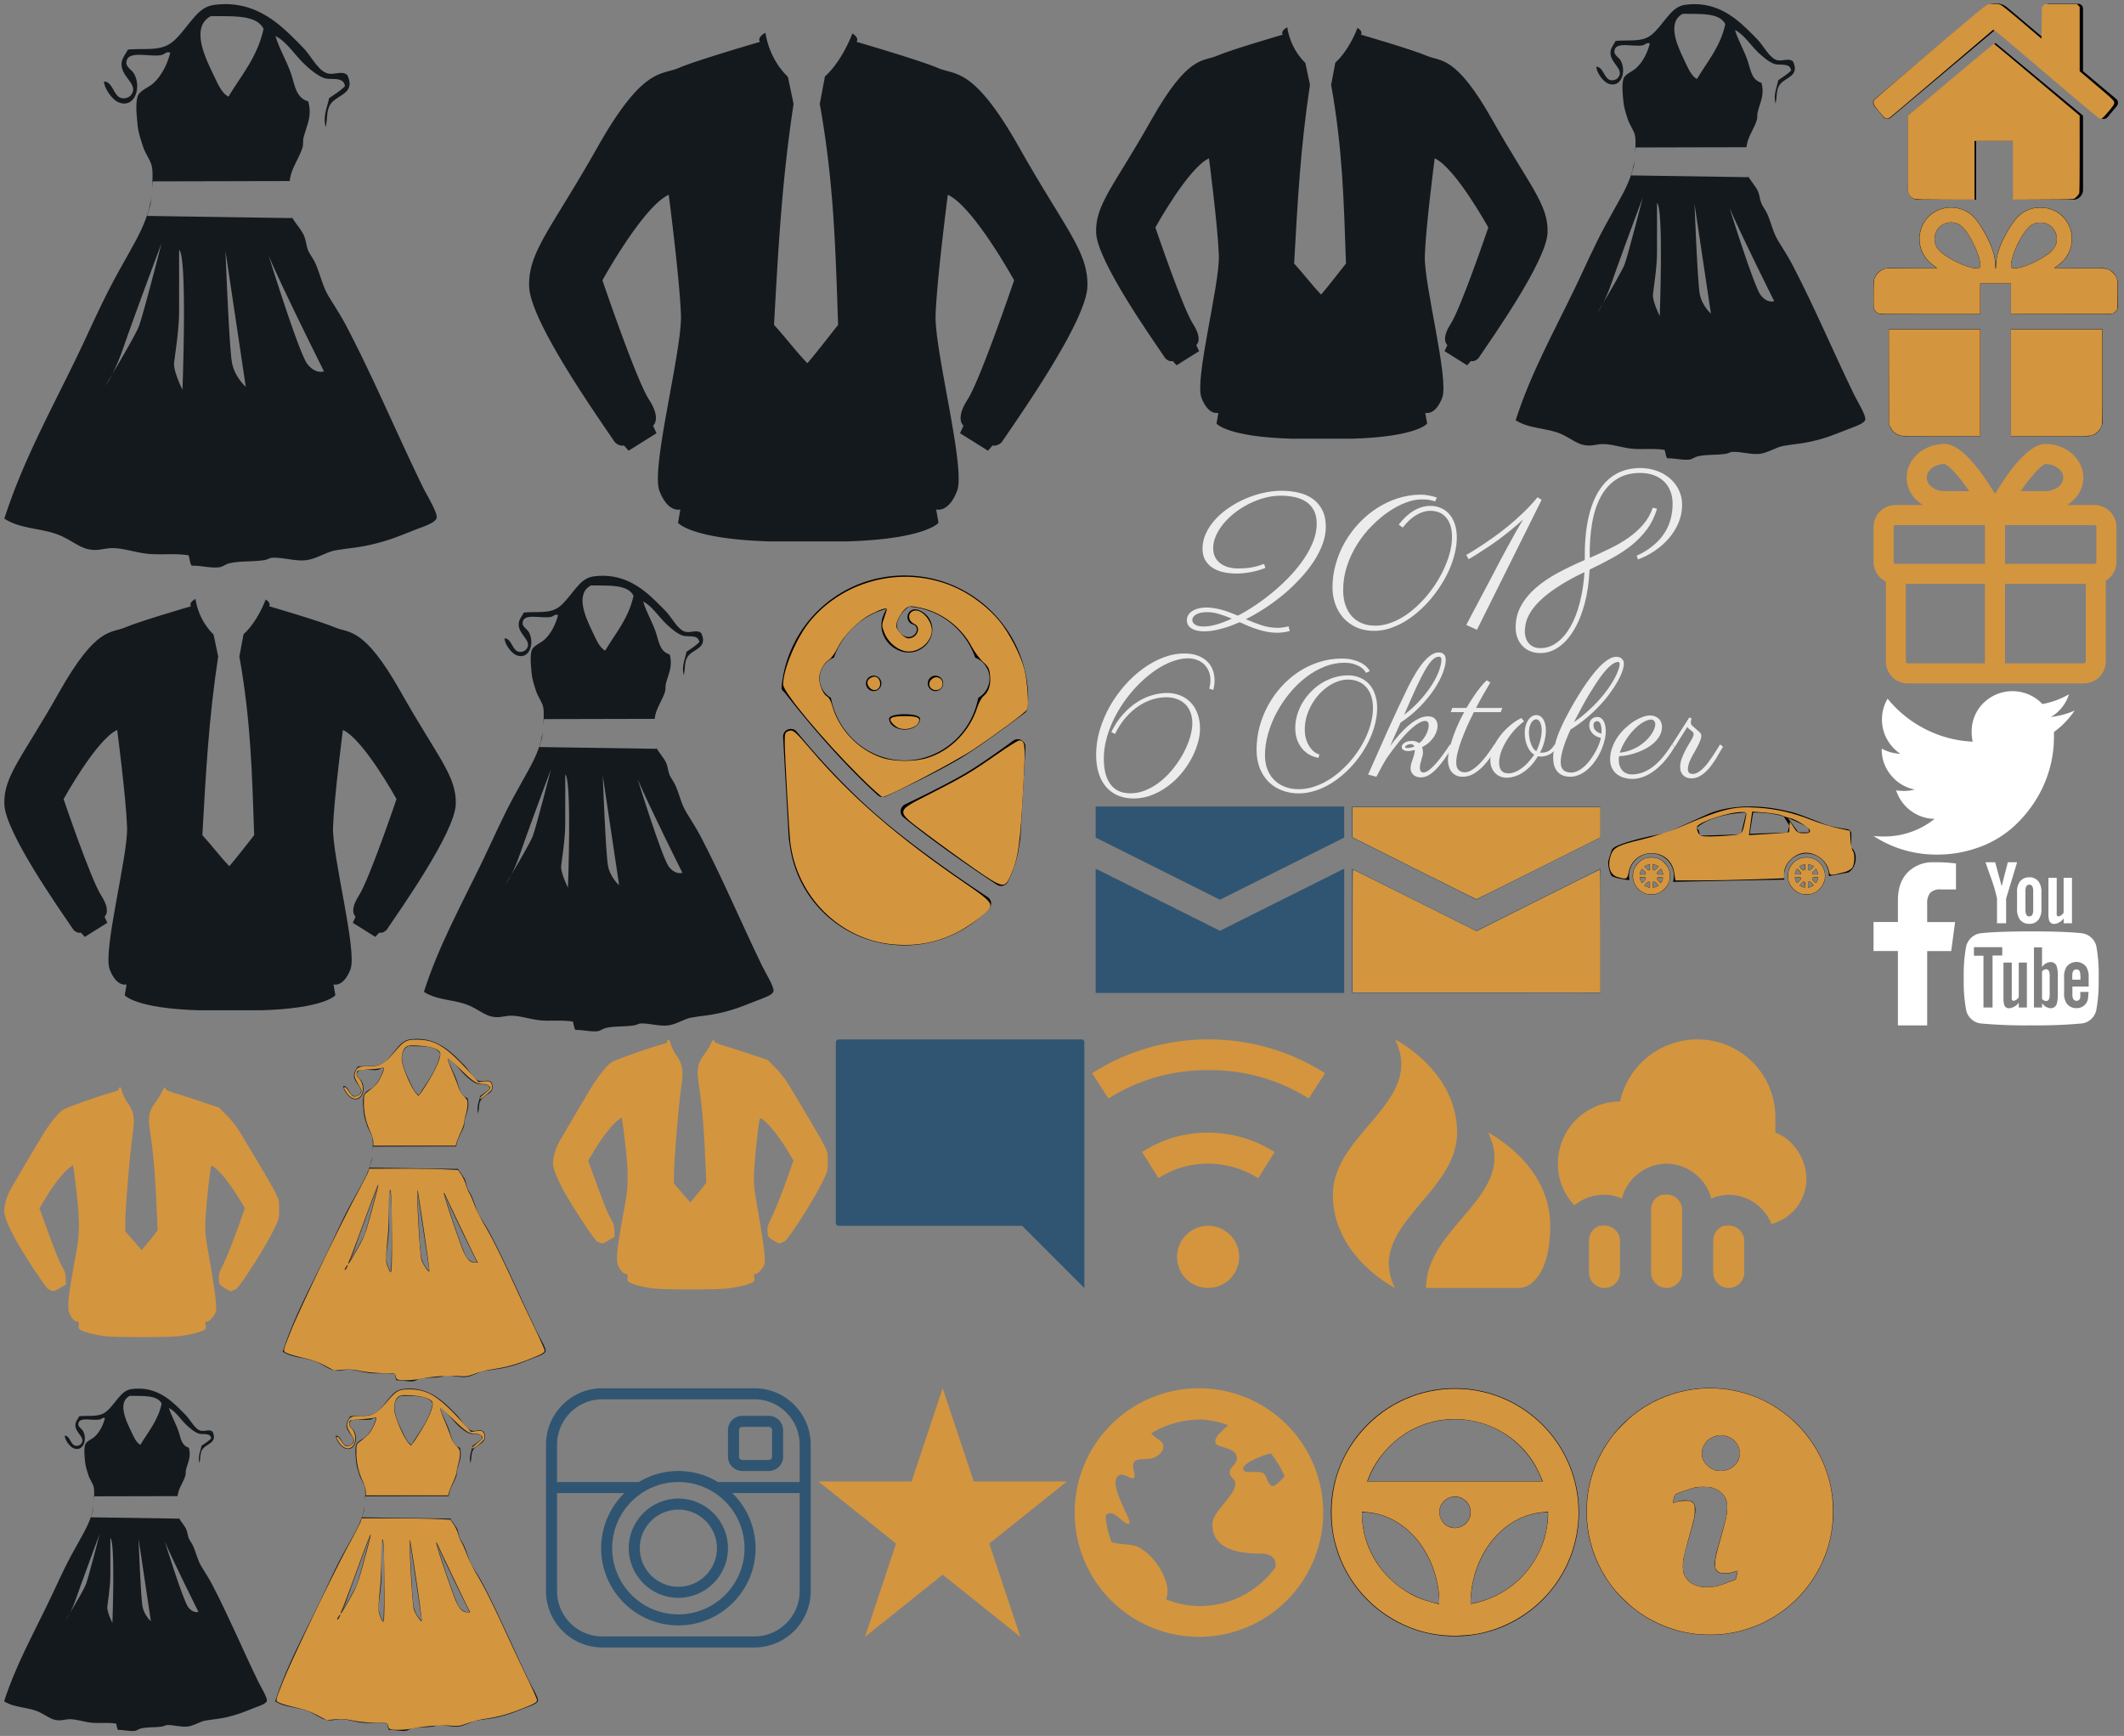 <?xml version="1.0" encoding="UTF-8" standalone="no"?><svg width="547" height="447" viewBox="0 0 547 447" xmlns="http://www.w3.org/2000/svg" xmlns:xlink="http://www.w3.org/1999/xlink"><rect x="0" y="0" width="547" height="447" fill="#808080" stroke="none"/><svg viewBox="-1 -1 65.64 97.46" width="65.64" height="97.46" id="baby-orange" x="200.33" y="147.19" xmlns="http://www.w3.org/2000/svg"><g transform="matrix(.186 0 0 .186 -15.91 0)"><path d="M417.351 227.979c-3.613-1.979-8.083-1.677-11.425.771-27.278 19.938-49.084 34.885-63.016 43.219-24.166 14.458-60.468 32.385-86.681 44.885-3.3 1.583-5.577 4.74-5.995 8.375a10.632 10.632 0 0 0 3.864 9.531c47.288 38.271 101.219 74.802 129.144 93.167a10.795 10.795 0 0 0 5.89 1.76c.919 0 1.859-.115 2.757-.365a10.663 10.663 0 0 0 6.809-5.521c7.645-15.198 12.783-31.135 15.268-47.354l1.984-13.188 6.976-125.313a10.653 10.653 0 0 0-5.575-9.967zM370.543 445.156c-30.056-19.74-105.835-70.896-160.057-119.385-44.489-39.771-81.188-81.479-104.143-109.469-2.924-3.583-7.874-4.854-12.135-3.198a10.675 10.675 0 0 0-6.809 10.542l7.874 140.646 1.88 12.156C109.247 454.99 175.876 512 255.56 512c44.051 0 86.66-18.458 116.905-50.646a10.621 10.621 0 0 0 2.799-8.542 10.6 10.6 0 0 0-4.721-7.656zM255.56 0C167.96 0 94.856 65.438 85.498 152.219c-.418 3.927-.251 6.406 3.029 8.625.752.823 2.569 3.146 5.368 6.677 15.999 20.25 64.708 81.875 124.257 136.344a10.656 10.656 0 0 0 7.227 2.802c1.546 0 3.091-.333 4.533-1 20.595-9.615 71.789-33.927 101.991-52 25.566-15.281 71.371-49.344 89.877-63.281a10.566 10.566 0 0 0 4.24-7.917l.648-11.802C426.667 76.563 349.907 0 255.56 0zm101.992 169.354C348.236 219.167 305.418 256 255.56 256c-49.858 0-92.676-36.833-101.991-86.646-9.587-5.406-15.644-15.5-15.644-26.875 0-12.958 8.146-24.323 19.822-28.833 11.783-33.77 39.572-58.753 72.653-67.422a83.1 83.1 0 0 0-4.77 10.557c-3.425 9.219-2.757 19.281 1.838 28.344 4.992 9.792 13.932 17.135 24.563 20.146a33.38 33.38 0 0 0 9.107 1.281c5.556 0 11.07-1.417 16.041-4.188 7.728-4.292 13.326-11.333 15.749-19.833 4.282-15.146-4.553-30.969-19.717-35.26-5.786-1.656-11.613 1.677-13.221 7.344-1.608 5.667 1.692 11.573 7.373 13.177 3.843 1.083 6.057 5.094 4.971 8.917-.856 3.01-2.82 5.5-5.556 7.021a11.508 11.508 0 0 1-8.898 1.021c-4.825-1.375-9.065-4.844-11.321-9.281-1.337-2.615-2.569-6.698-.877-11.281 2.841-7.641 6.235-14.176 15.933-21.025 41.258 2.546 77.765 30.37 91.761 70.483 11.676 4.51 19.822 15.875 19.822 28.833-.002 11.374-6.059 21.468-15.646 26.874z"/><circle cx="212.779" cy="149.333" r="10.688"/><circle cx="298.347" cy="149.333" r="10.688"/><path d="M234.172 198.249c0 8.331 9.575 15.085 21.388 15.085 11.813 0 21.388-6.754 21.388-15.085.001-8.332-42.776-8.332-42.776 0z"/></g><path d="M28.6 94.978C14.93 93.732 3.794 82.595 2.185 68.56 1.871 65.835.756 45.694.756 42.761c0-2.05.11-2.381.91-2.691 1.226-.476 1.593-.172 5.914 4.884 10.3 12.052 22.21 22.364 39.49 34.188 6.848 4.687 7.485 5.44 5.998 7.097-1.425 1.587-5.323 4.354-8.076 5.733-5.17 2.588-10.416 3.55-16.391 3.006zM49.698 75.553c-3.225-2.24-8.686-6.194-12.134-8.785-8.469-6.366-8.503-5.875.739-10.589 8.488-4.33 10.531-5.539 17.123-10.136 2.816-1.964 5.388-3.572 5.714-3.572 1.55 0 1.64.844 1.132 10.63-.85 16.363-1.336 19.788-3.47 24.46-1.399 3.064-1.988 2.934-9.104-2.008zM20.028 51.674C10.568 42.25.35 30 .35 28.082c0-3.918 3.429-12.04 6.85-16.227C16.329.685 32.38-2.865 45.402 3.403c3.914 1.884 7.9 4.985 10.599 8.244 2.535 3.063 5.516 8.795 6.458 12.42.768 2.953 1.239 9.544.744 10.417-.451.797-7.326 5.91-13.789 10.257-4.59 3.087-22.145 12.292-23.443 12.292-.31 0-2.984-2.412-5.943-5.36zm17.499-4.71c5.932-1.847 10.834-6.811 12.824-12.987.394-1.223 1.112-2.537 1.595-2.919 1.335-1.054 1.925-2.887 1.697-5.266-.176-1.827-.417-2.3-1.8-3.535-.878-.784-2.206-2.575-2.952-3.98-2.658-5.009-7.715-8.834-13.191-9.98-2.318-.485-2.811-.482-3.572.016-1.096.718-2.654 3.428-2.654 4.616 0 1.08 2.08 3.25 3.115 3.25 2.28 0 3.46-2.837 1.544-3.71-1.69-.77-1.79-2.866-.161-3.383 2.137-.679 5.132 2.999 4.629 5.684-.587 3.125-4.151 5.44-7.138 4.636-2.177-.586-4.221-2.486-5.072-4.715-.669-1.75-.67-1.965-.027-3.777.376-1.057.683-2.034.683-2.17 0-.55-1.243-.18-3.953 1.175-3.391 1.697-7.125 5.453-8.778 8.831-.602 1.231-1.542 2.531-2.089 2.89-1.463.958-2.57 3.022-2.572 4.793-.002 1.839 1.015 4.174 2.06 4.734.409.218.949 1.163 1.201 2.099 1.682 6.248 6.604 11.5 12.76 13.617 3.187 1.097 8.47 1.133 11.85.08z" fill="#d4953f"/><path d="M30.08 39.258c-.444-.182-1.159-.721-1.588-1.198-1.206-1.341-.315-1.858 3.207-1.858 3.314 0 4.18.432 3.484 1.734-.718 1.34-3.375 2.029-5.102 1.322zM22.449 28.672c-.687-.98-.485-1.825.571-2.39 1.01-.54 1.965-.088 2.255 1.07.489 1.947-1.679 2.958-2.826 1.32zM38.454 29.042c-.746-.745-.579-1.83.386-2.506 1.513-1.06 3.233.56 2.348 2.212-.466.872-1.992 1.037-2.734.294z" fill="#d4953f"/></svg><svg width="65.74" height="24.68" viewBox="-1 -1 65.74 24.68" id="car-orange" x="413.17" y="206.67" xmlns="http://www.w3.org/2000/svg"><g transform="matrix(.644 0 0 .644 0 -20.53)"><path d="M17.275 52.156a7.468 7.468 0 0 0-7.468 7.468c0 .318.026.631.066.938.463 3.681 3.596 6.528 7.401 6.528a7.467 7.467 0 0 0 7.437-6.83c.017-.209.031-.422.031-.637a7.466 7.466 0 0 0-7.467-7.467zm-3.738 4.654l1.522 1.523a2.578 2.578 0 0 0-.271.656h-2.146c.11-.812.421-1.554.895-2.179zm-.905 3.472h2.163c.061.23.151.448.271.648l-1.526 1.525a4.672 4.672 0 0 1-.908-2.173zm3.997 3.981a4.652 4.652 0 0 1-2.166-.899l1.518-1.519c.2.117.419.203.648.263v2.155zm0-7.123a2.594 2.594 0 0 0-.66.275l-1.521-1.521a4.64 4.64 0 0 1 2.181-.902v2.148zm1.293-2.15a4.648 4.648 0 0 1 2.181.903l-1.52 1.521a2.594 2.594 0 0 0-.66-.275l-.001-2.149zm0 9.271v-2.152a2.55 2.55 0 0 0 .647-.264l1.519 1.519a4.654 4.654 0 0 1-2.166.897zm3.092-1.799l-1.531-1.533c.12-.201.217-.416.278-.646h2.146a4.659 4.659 0 0 1-.893 2.179zm-1.25-3.473a2.615 2.615 0 0 0-.271-.656l1.524-1.523c.471.625.782 1.367.894 2.18h-2.147zM79.284 52.156a7.468 7.468 0 0 0-7.468 7.468c0 .318.026.631.066.938.463 3.681 3.596 6.528 7.4 6.528 3.908 0 7.112-3.004 7.438-6.83.017-.209.031-.422.031-.637a7.465 7.465 0 0 0-7.467-7.467zm-3.738 4.654l1.521 1.523a2.578 2.578 0 0 0-.271.656H74.65a4.624 4.624 0 0 1 .896-2.179zm-.904 3.472h2.163c.061.23.151.448.271.648l-1.525 1.525a4.633 4.633 0 0 1-.909-2.173zm3.996 3.981a4.652 4.652 0 0 1-2.166-.899l1.518-1.519c.2.117.419.203.648.263v2.155zm0-7.123a2.594 2.594 0 0 0-.66.275l-1.521-1.521a4.636 4.636 0 0 1 2.181-.902v2.148zm1.294-2.15a4.648 4.648 0 0 1 2.181.903l-1.521 1.521a2.524 2.524 0 0 0-.66-.275V54.99zm0 9.271v-2.152a2.55 2.55 0 0 0 .647-.264l1.519 1.519a4.658 4.658 0 0 1-2.166.897zm3.091-1.799l-1.531-1.531c.12-.202.218-.416.278-.647h2.146a4.65 4.65 0 0 1-.893 2.178zm-1.25-3.473a2.578 2.578 0 0 0-.271-.656l1.523-1.523c.472.625.782 1.367.895 2.18h-2.147z"/><path d="M97.216 48.29v-5.526c0-.889-.646-1.642-1.524-1.779-2.107-.33-5.842-.953-7.52-1.47-2.406-.742-11.702-4.678-14.921-5.417-3.22-.739-17.738-4.685-31.643.135-2.353.815-12.938 5.875-19.162 8.506-1.833.04-19.976 3.822-20.942 6.414C.538 51.746.235 53.004.057 53.662c-.178.658 0 3.807 1.348 6 1.374.777 4.019 1.299 7.077 1.649-.035-.187-.073-.371-.097-.56a8.6 8.6 0 0 1-.078-1.125c0-4.945 4.022-8.969 8.968-8.969s8.968 4.023 8.968 8.969c0 .254-.017.506-.036.754a8.728 8.728 0 0 1-.292 1.613h.024l44.516-.896c-.02-.115-.046-.229-.061-.346a8.565 8.565 0 0 1-.078-1.125c0-4.945 4.022-8.968 8.968-8.968s8.969 4.022 8.969 8.968c0 .019-.002.035-.003.053l.19-.016 7.611-1.433s2.915-1.552 2.915-5.822c.001-2.848-1.75-4.118-1.75-4.118zm-44.159-5.239l-16.625.509c.306-2.491-1.169-3.05-1.169-3.05 6.609-5.999 19.929-6.202 19.929-6.202l-2.135 8.743zm18.658-.761l-15.15.509 1.373-8.49c7.83-.102 12.303 1.626 12.303 1.626l2.237 3.61-.763 2.745zm8.541-.052h-4.221l-4.22-5.795a79.895 79.895 0 0 1 7.209 3.287 2.354 2.354 0 0 1 1.232 2.508z"/></g><path d="M16.994 17.07c-1.009-6.728-10.516-6.749-11.763-.025-.317 1.71-.487 1.779-2.795 1.138-2.068-.575-2.76-3.065-1.652-5.939.667-1.725 2.04-2.38 7.889-3.76 2.957-.698 7.357-2.124 9.78-3.168C29.455.571 32.29-.129 38.688.319c4.729.332 8.81 1.27 13.52 3.11 2.077.81 5.19 1.776 6.92 2.148l3.145.675.13 2.291c.072 1.26.326 2.528.566 2.817.576.693.557 3.156-.032 4.257-.26.487-1.164 1.05-2.034 1.267-3.93.983-3.783.995-4.077-.344-.56-2.55-3.214-4.632-5.903-4.632-2.794 0-5.633 2.686-5.633 5.33v1.247l-7.616.276c-4.189.152-10.489.276-14 .276h-6.386l-.295-1.967zm14.563-9.629c3.128-.295 2.946-.077 3.878-4.654.266-1.307.223-1.363-1.036-1.363-3.253 0-10.704 2.416-11.52 3.735-.134.218-.023.882.248 1.476.45.988.707 1.08 3.046 1.076 1.404-.001 3.827-.123 5.384-.27zm14.957-.827c.096-.087.174-.724.174-1.416s.048-1.258.106-1.258c.058 0 .514.66 1.013 1.468.791 1.28 1.12 1.468 2.58 1.468 1.369 0 1.65-.134 1.535-.734-.138-.727-3.673-2.886-5.206-3.18-.438-.083-1.35-.378-2.027-.654-.677-.277-2.667-.613-4.423-.749l-3.192-.246-.418 3.023-.418 3.022 5.05-.293c2.778-.16 5.13-.364 5.226-.45z" fill="#d4953f"/><path d="M9.946 22.496a4.841 4.841 0 0 1-3.415-3.404c-.222-.812-.18-2.06.096-2.799.512-1.37 1.624-2.475 2.972-2.95.637-.225 1.896-.28 2.608-.112.905.212 1.552.582 2.263 1.296.98.984 1.404 1.995 1.404 3.341 0 1.272-.416 2.313-1.298 3.25-.96 1.022-2.076 1.499-3.48 1.49-.408-.003-.926-.053-1.15-.112zm.815-2.314v-.725l-.239-.09c-.236-.09-.245-.084-.738.404-.274.273-.48.523-.46.557.089.144 1.062.56 1.345.574.068.004.092-.186.092-.72zm1.594.466c.703-.32.7-.305.128-.873-.493-.49-.51-.5-.743-.419l-.237.083V20.904l.24-.044c.133-.024.408-.12.612-.212zm-2.722-2.17l-.09-.24H8.08l.05.242c.06.281.29.832.455 1.084l.116.177.51-.511c.507-.506.511-.513.421-.751zm4.072 1.044c.161-.246.47-1.144.42-1.225-.02-.032-.348-.058-.73-.058h-.692l-.082.234c-.09.26-.105.233.506.894.18.195.355.354.388.354.033 0 .119-.09.19-.199zM9.643 17.26c.081-.232.072-.25-.414-.739-.352-.354-.523-.48-.585-.428-.117.097-.449.863-.504 1.163l-.044.241H9.561l.082-.237zm4.482.034c-.088-.367-.323-.942-.456-1.113l-.13-.168-.51.514c-.504.508-.51.518-.417.743l.095.227h1.467l-.049-.203zm-3.597-.916l.233-.081v-.734c0-.404-.01-.734-.023-.734-.146 0-.902.277-1.153.422l-.323.187.507.51c.278.282.51.512.516.512.005 0 .114-.037.243-.082zm1.967-.43l.507-.51-.323-.187c-.252-.145-1.007-.422-1.153-.422-.013 0-.023.328-.023.73 0 .683.01.735.166.81a.953.953 0 0 0 .243.086c.042.002.305-.225.583-.506zM49.903 22.496c-1.66-.434-2.999-1.769-3.455-3.442-.208-.766-.176-1.887.077-2.632.548-1.617 1.775-2.762 3.412-3.184.551-.143 1.64-.146 2.227-.007 1.714.407 3.08 1.761 3.523 3.496.641 2.508-.978 5.178-3.5 5.773-.587.138-1.748.136-2.284-.004zm.8-2.314l.02-.676-.234-.122-.235-.121-.506.501c-.278.276-.488.53-.467.564.097.157 1.153.595 1.326.55.04-.01.084-.324.095-.696zm1.206.607c.479-.14.959-.395.959-.509 0-.045-.214-.294-.477-.553-.468-.465-.48-.471-.704-.379l-.227.095v.732c0 .403.01.732.023.732s.205-.053.426-.118zm-2.319-2.31l-.09-.24h-1.467l.051.278c.064.345.301.895.465 1.075.117.13.145.114.627-.369.5-.5.504-.507.414-.744zm4.177.79c.113-.223.229-.546.256-.718l.05-.312h-.702c-.68 0-.704.006-.788.189a.952.952 0 0 0-.086.276c0 .118.906 1.024.994.995.039-.013.163-.206.276-.43zm-4.177-2.01c.09-.237.084-.246-.41-.745l-.5-.505-.167.207c-.157.196-.464.978-.464 1.185 0 .073.178.096.726.096h.725l.09-.239zm4.433-.072c-.027-.17-.154-.506-.281-.746l-.232-.434-.506.502c-.279.276-.507.526-.507.555 0 .03.033.139.073.243.07.186.088.19.787.19h.716l-.05-.31zm-3.52-.842l.22-.114-.02-.683-.022-.682-.222.024c-.277.031-1.043.366-1.16.508-.072.086 0 .196.385.584.26.263.502.478.535.478.034 0 .161-.052.283-.115zm1.947-.394l.504-.508-.32-.186a3.38 3.38 0 0 0-1.008-.377c-.164-.037-.167-.026-.167.686 0 .676.011.728.167.803a.953.953 0 0 0 .243.086c.042.002.303-.224.58-.504z" fill="#d4953f"/></svg><svg id="comment" data-name="Layer 1" width="66" height="66" viewBox="-1 -1 66 66" x="214.25" y="266.64" xmlns="http://www.w3.org/2000/svg"><defs><style>.accls-1{fill:#2f5572}</style></defs><title>comment</title><path class="accls-1" d="M.72.08A.67.67 0 0 0 0 .8v46.48a.72.72 0 0 0 .72.72H48l16 16V.72a.67.67 0 0 0-.72-.72H.8z"/></svg><svg width="69.81" height="90.34" viewBox="-1 -1 65.57 84.82" id="dress" y="356.47" xmlns="http://www.w3.org/2000/svg"><g transform="translate(-276.331 -410.02)" fill="#14191e"><path d="M320.86 462.893c-1.23-1.6-5.661-15.879-5.661-15.879 1.967 4.68 8.123 16.987 8.123 16.987s-1.23.491-2.462-1.108zm-11.056-.145c-.423-2.14-.958-16.406-.958-16.406l2.98 19.932s-1.605-1.384-2.022-3.526zm-7.285 3.963s-1.355-2.71-1.23-3.941c.122-1.232.737-4.8.737-7.753v-8.864c1.232.861.493 20.558.493 20.558zm-6.4-9.356c-.422 1.099-2.585 4.806-3.9 7.02-.616 1.212-1.026 1.718-1.026 1.718s.425-.704 1.027-1.717c.467-.914 1.047-2.215 1.682-4.065.23-.664.515-1.483.844-2.394 1.787-4.997 4.694-12.748 4.694-12.748s-2.706 10.585-3.32 12.186zm41.66 23.49c-3.859-7.953-7.204-15.939-11.14-23.454-.809-1.544-1.697-2.895-2.58-4.337-.953-1.562-1.247-3.232-1.996-4.927-.297-.676-.829-1.34-1.054-1.876-.279-.665-.345-1.518-.585-2.111-.385-.955-1.377-1.961-1.903-2.967l.124.3-21.327-.322.508-1.708.106-1.3c-.01.08-.017.178-.025.25-.224 2.187-1.205 4.438-2.226 6.334-1.02 1.888-2.09 3.745-3.05 5.51-2.157 3.99-3.896 8.029-5.63 11.61-3.93 8.121-7.995 15.456-10.67 23.805 2.546 1.647 5.764 1.338 8.442 2.582 1.474.683 2.497 1.548 3.752 1.877 1.379.357 2.312-.06 3.403-.119 1.67-.093 3.505.613 5.395.818 1.972.222 4.013-.106 6.095.238.176.488.168 1.16.47 1.526 1.321-.048 2.697.37 3.989.234.545-.06.977-.46 1.525-.588 1.649-.39 3.266-.187 5.158-.47.414-.06.797-.336 1.174-.35 1.647-.065 3.428.564 5.042.35 1.385-.182 2.991-1.208 4.104-1.41 1.989-.352 3.404-.415 5.16-.817 2.75-.633 3.895-1.13 6.684-2.23 1.173-.46 3.01-1.01 3.166-1.757.156-.767-1.474-3.373-2.11-4.691M306.706 411.776c3.143.059 6.661-.256 7.735 1.874-.898 4.144-3.268 6.813-5.154 9.967-1.053-.493-1.73-2.214-2.466-3.75-1.136-2.375-3.017-6.57-.115-8.091zm11.585 24.25l.023-.213c.223-1.734 1.413-3.177 1.875-4.805.108-.38.019-.868.115-1.29.434-1.821 1.329-3.156.705-5.397-1.756-.547-1.913-2.16-2.461-3.87-.632-1.98-1.846-3.923-2.345-5.745 1.686.885 2.775 2.73 4.22 4.105.787.749 2 1.805 3.051 2.11.934.273 2.764-.303 2.93 1.171-.688.684-1.537 1.2-2.344 1.76-.13 1.003-.972 2.624-.471 4.221.29-1.462.086-2.2.588-3.163.831-1.611 3.918-1.582 2.58-4.458-.791-.704-1.78-.03-2.816-.233-1.413-.283-2.505-2.581-3.637-3.753-.604-.63-1.26-1.28-1.874-1.877-2.542-2.46-6.01-5.157-11.257-4.456-1.568.209-2.468 1.268-3.284 2.23-.922 1.08-1.875 2.474-2.932 3.282-1.735 1.326-3.875.834-6.451 1.056-.485.862-1.009 1.414-.937 2.343.127 1.631 2.043 2.611 1.644 3.87-.221.683-.877 1.01-1.526.939-1.328-.145-1.336-2.42-2.7-2.463.038 1.072 1.23 2.677 2.114 3.05 2.332.983 3.417-2.066 2.346-4.105-.367-.696-1.23-1.014-1.175-1.759.135-1.834 3.246-.766 5.045-1.055.678-.11.798-.61 1.404-.354-.426 1.637-1.204 3.276-2.46 4.456-.687.646-2.092 1.111-2.349 1.994-.342 1.206-.085 3.08 0 4.106.104 1.168.492 2.262.823 3.285.342 1.044 1.12 1.988 1.292 2.93.158.874.086 2.218-.014 3.36l.135-1.225 20.143-.046"/></g></svg><svg width="69.81" height="90.34" viewBox="-1 -1 65.57 84.82" id="dress-orange" x="69.81" y="356.47" xmlns="http://www.w3.org/2000/svg"><g transform="translate(-276.331 -410.02)"><path d="M320.86 462.893c-1.23-1.6-5.661-15.879-5.661-15.879 1.967 4.68 8.123 16.987 8.123 16.987s-1.23.491-2.462-1.108zm-11.056-.145c-.423-2.14-.958-16.406-.958-16.406l2.98 19.932s-1.605-1.384-2.022-3.526zm-7.285 3.963s-1.355-2.71-1.23-3.941c.122-1.232.737-4.8.737-7.753v-8.864c1.232.861.493 20.558.493 20.558zm-6.4-9.356c-.422 1.099-2.585 4.806-3.9 7.02-.616 1.212-1.026 1.718-1.026 1.718s.425-.704 1.027-1.717c.467-.914 1.047-2.215 1.682-4.065.23-.664.515-1.483.844-2.394 1.787-4.997 4.694-12.748 4.694-12.748s-2.706 10.585-3.32 12.186zm41.66 23.49c-3.859-7.953-7.204-15.939-11.14-23.454-.809-1.544-1.697-2.895-2.58-4.337-.953-1.562-1.247-3.232-1.996-4.927-.297-.676-.829-1.34-1.054-1.876-.279-.665-.345-1.518-.585-2.111-.385-.955-1.377-1.961-1.903-2.967l.124.3-21.327-.322.508-1.708.106-1.3c-.01.08-.017.178-.025.25-.224 2.187-1.205 4.438-2.226 6.334-1.02 1.888-2.09 3.745-3.05 5.51-2.157 3.99-3.896 8.029-5.63 11.61-3.93 8.121-7.995 15.456-10.67 23.805 2.546 1.647 5.764 1.338 8.442 2.582 1.474.683 2.497 1.548 3.752 1.877 1.379.357 2.312-.06 3.403-.119 1.67-.093 3.505.613 5.395.818 1.972.222 4.013-.106 6.095.238.176.488.168 1.16.47 1.526 1.321-.048 2.697.37 3.989.234.545-.06.977-.46 1.525-.588 1.649-.39 3.266-.187 5.158-.47.414-.06.797-.336 1.174-.35 1.647-.065 3.428.564 5.042.35 1.385-.182 2.991-1.208 4.104-1.41 1.989-.352 3.404-.415 5.16-.817 2.75-.633 3.895-1.13 6.684-2.23 1.173-.46 3.01-1.01 3.166-1.757.156-.767-1.474-3.373-2.11-4.691M306.706 411.776c3.143.059 6.661-.256 7.735 1.874-.898 4.144-3.268 6.813-5.154 9.967-1.053-.493-1.73-2.214-2.466-3.75-1.136-2.375-3.017-6.57-.115-8.091zm11.585 24.25l.023-.213c.223-1.734 1.413-3.177 1.875-4.805.108-.38.019-.868.115-1.29.434-1.821 1.329-3.156.705-5.397-1.756-.547-1.913-2.16-2.461-3.87-.632-1.98-1.846-3.923-2.345-5.745 1.686.885 2.775 2.73 4.22 4.105.787.749 2 1.805 3.051 2.11.934.273 2.764-.303 2.93 1.171-.688.684-1.537 1.2-2.344 1.76-.13 1.003-.972 2.624-.471 4.221.29-1.462.086-2.2.588-3.163.831-1.611 3.918-1.582 2.58-4.458-.791-.704-1.78-.03-2.816-.233-1.413-.283-2.505-2.581-3.637-3.753-.604-.63-1.26-1.28-1.874-1.877-2.542-2.46-6.01-5.157-11.257-4.456-1.568.209-2.468 1.268-3.284 2.23-.922 1.08-1.875 2.474-2.932 3.282-1.735 1.326-3.875.834-6.451 1.056-.485.862-1.009 1.414-.937 2.343.127 1.631 2.043 2.611 1.644 3.87-.221.683-.877 1.01-1.526.939-1.328-.145-1.336-2.42-2.7-2.463.038 1.072 1.23 2.677 2.114 3.05 2.332.983 3.417-2.066 2.346-4.105-.367-.696-1.23-1.014-1.175-1.759.135-1.834 3.246-.766 5.045-1.055.678-.11.798-.61 1.404-.354-.426 1.637-1.204 3.276-2.46 4.456-.687.646-2.092 1.111-2.349 1.994-.342 1.206-.085 3.08 0 4.106.104 1.168.492 2.262.823 3.285.342 1.044 1.12 1.988 1.292 2.93.158.874.086 2.218-.014 3.36l.135-1.225 20.143-.046" fill="#14191e"/><path d="M304.628 492.488c-.647-.088-.836-.255-.967-.853-.157-.713-.22-.743-1.595-.757-2.936-.03-5.22-.23-7.17-.628-1.454-.297-2.577-.362-4.074-.237l-2.068.172L286.51 489c-1.635-.862-3.009-1.355-5.046-1.812-1.54-.345-3.292-.843-3.892-1.107-1.287-.565-1.338-.153.637-5.164 2.034-5.159 12.127-26.149 15.969-33.208 1.398-2.57 2.664-5.042 2.814-5.493l.272-.82h7.264c3.996 0 8.824.074 10.73.165l3.464.166.771 1.122c.425.617.918 1.676 1.097 2.353.179.677.554 1.603.835 2.058.28.455.844 1.745 1.253 2.866.41 1.122 1.564 3.426 2.567 5.12 1.857 3.139 3.868 7.197 7.59 15.317a637.3 637.3 0 0 0 4.45 9.447c1.302 2.695 2.367 5.107 2.367 5.36 0 .546-.666.911-4.108 2.256-3.02 1.18-5.533 1.85-8.52 2.274-1.18.167-3.055.639-4.166 1.05-1.876.692-2.18.733-4.255.576-2.217-.169-6.436.147-8.877.664-1.47.311-3.944.456-5.097.298zm-1.892-36.015c-.06-6.82-.167-9.534-.39-9.9-.25-.412-.312.296-.327 3.787-.01 2.361-.125 5.487-.255 6.945-.592 6.622-.592 6.334.011 7.93.456 1.202.61 1.407.804 1.061.142-.255.206-4.21.157-9.823zm7.756.041c-.77-5.19-1.454-9.607-1.517-9.816-.414-1.35.454 15.099.879 16.678.282 1.05 1.804 3.282 1.946 2.856.051-.154-.537-4.527-1.308-9.718zm-18.617 8.746c.158-.347.246-.631.196-.631-.05 0-.278.284-.506.63-.227.348-.315.632-.196.632.12 0 .348-.284.506-.631zm2.44-4.277c1.853-3.283 1.968-3.586 3.549-9.4 2.43-8.936 2.242-8.664-1.949 2.818-1.52 4.167-2.985 8.073-3.253 8.681-.269.608-.489 1.148-.489 1.2 0 .387.47-.337 2.142-3.299zm28.703 2.193c-1.026-2.025-6.818-14.132-7.207-15.064-.226-.543-.466-.93-.534-.863-.189.189 3.856 12.21 4.793 14.248.889 1.932 1.608 2.626 2.722 2.626h.706l-.48-.947zM298.234 434.892c0-.52-.326-1.636-.725-2.479a15.967 15.967 0 0 1-1.547-6.862c0-1.983.024-2.066.766-2.635 2.027-1.552 2.549-2.12 3.262-3.548.89-1.781 1.01-2.634.328-2.32-.243.111-1.579.266-2.968.342-1.388.077-2.667.232-2.84.345-.442.285-.394 1.31.08 1.703 1.173.974 1.482 3.244.596 4.372-.93 1.181-2.435.775-3.497-.943-.588-.951-.64-1.17-.276-1.17.137 0 .54.46.894 1.022.355.563.812 1.086 1.014 1.164.65.25 1.639-.16 1.93-.8.245-.537.16-.819-.64-2.114-1.01-1.638-1.109-2.22-.554-3.293.444-.857.974-1.022 3.303-1.026 2.489-.005 3.574-.611 5.851-3.268 2.505-2.922 2.959-3.178 5.627-3.167 4.519.019 7.176 1.74 13.424 8.698l1.425 1.587 1.12-.168c.615-.092 1.299-.099 1.519-.014.464.178.783 1.218.574 1.875-.161.51-2.907 2.655-2.907 2.272 0-.136.2-.409.442-.606 2.375-1.928 2.337-1.872 1.687-2.523-.228-.227-.825-.397-1.402-.397-1.498 0-2.336-.553-5.502-3.635-1.584-1.542-2.926-2.67-2.981-2.508-.056.163.403 1.47 1.02 2.904.618 1.435 1.323 3.233 1.568 3.997.282.878.772 1.698 1.332 2.23.749.712.883 1.006.869 1.911-.009.589-.197 1.68-.418 2.425-.222.745-.403 1.625-.403 1.957 0 .33-.38 1.423-.843 2.427-.464 1.004-.92 2.133-1.015 2.509l-.172.683h-19.94v-.947zm13.582-15.032c1.862-3.067 2.934-5.836 2.543-6.568-.46-.859-2.297-1.453-4.997-1.618-2.072-.126-2.626-.081-3.137.254-.831.544-1.269 1.956-1.07 3.45.26 1.957 2.399 6.8 3.482 7.883l.54.539.526-.664c.29-.365 1.24-1.84 2.113-3.276z" fill="#d4953f"/></g></svg><svg id="facebook" data-name="Layer 1" width="23.23" height="44.01" viewBox="-1 -1 23.23 44.01" x="481.5" y="221.03" xmlns="http://www.w3.org/2000/svg"><defs><style>.afcls-1{fill:#fff}</style></defs><title>facebook</title><path class="afcls-1" d="M21.23.31V7H17.4a3.55 3.55 0 0 0-2.85.91 4.26 4.26 0 0 0-.74 2.72v4.77H21l-1 7.47h-6.19V42H6.27V22.85H0v-7.47h6.27V9.85q0-4.69 2.55-7.28A9 9 0 0 1 15.63 0a39.57 39.57 0 0 1 5.6.31z"/></svg><svg id="fire" data-name="Layer 1" width="58" height="66" viewBox="-1 -1 58 66" x="342.25" y="266.64" xmlns="http://www.w3.org/2000/svg"><defs><style>.agcls-1{fill:#d4953d}</style></defs><title>Untitled-2</title><path class="agcls-1" d="M16 0C24 16 0 24 0 40s16 24 16 24C8.16 48.16 32 40 32 24S16 0 16 0zm24 24c8 16-16 24-16 40h24c3.2 0 8-4 8-16 0-16-16-24-16-24z"/></svg><svg viewBox="-1 -1 64.92 60.91" width="64.91" height="60.91" id="gift-oranget" x="481.5" y="52.41" xmlns="http://www.w3.org/2000/svg"><path d="M3.932 31.382v23.593a3.936 3.936 0 0 0 3.932 3.932h19.661V31.382H3.932zM58.983 15.653H46.542c.892-.61 1.659-1.215 2.194-1.758 3.173-3.189 3.173-8.38 0-11.568-3.083-3.107-8.455-3.099-11.533 0-1.707 1.71-6.229 8.674-5.604 13.326h-.283c.621-4.652-3.9-11.616-5.603-13.326-3.083-3.099-8.455-3.099-11.533 0-3.17 3.189-3.17 8.38-.004 11.568.538.543 1.305 1.149 2.198 1.758H3.932A3.939 3.939 0 0 0 0 19.585v5.899c0 1.085.88 1.966 1.966 1.966h25.56v-7.865h7.864v7.865h25.56c1.084 0 1.965-.881 1.965-1.966v-5.899a3.936 3.936 0 0 0-3.932-3.932zm-31.69-.13s-.165.13-.727.13c-2.717 0-7.904-2.823-9.599-4.53a4.289 4.289 0 0 1 0-6.024 4.176 4.176 0 0 1 2.981-1.242c1.12 0 2.179.44 2.977 1.242 2.65 2.666 5.285 9.477 4.368 10.424zm9.052.13c-.558 0-.723-.126-.723-.13-.916-.947 1.718-7.758 4.369-10.424 1.584-1.6 4.356-1.608 5.957 0a4.282 4.282 0 0 1 0 6.024c-1.695 1.707-6.882 4.53-9.603 4.53zM35.39 31.382v27.525h19.66a3.934 3.934 0 0 0 3.933-3.932V31.382H35.39z"/><g transform="translate(-339.47 -381.812)" fill-opacity="0"><path d="M3.427 28.092h10.094v-14.17L9.717 20.67l-1.094-1.775-2.31.415 3.038-5.388H3.427zM26.331 7.16h-6.703a8.227 8.227 0 0 0 1.052-.637c1.192-.854 1.825-1.936 1.823-3.01 0-.881-.417-2.143-1.023-2.669A3.445 3.445 0 0 0 19.209 0c-.918 0-1.771.315-2.502.805-1.099.736-1.959 2.33-2.572 3.546l-.092.179c-.224-.469-.486-1.408-.783-1.836-.52-.742-1.145-1.398-1.879-1.889C10.652.315 9.8 0 8.883 0c-.914.003-1.751.386-2.377.977-.623.585-1.059 1.902-1.063 2.843a3.051 3.051 0 0 0 .487 1.647c.416.655 1.075 1.226 1.985 1.693H1.744l.014 5.635h11.588V7.16h1.412v5.635h11.59l-.017-5.635zM8.315 5.398c-.465-.294-.751-.589-.919-.854-.163-.263-.22-.725-.22-.952-.004-.379.185-1.044.521-1.356.328-.313.774-.506 1.174-.506h.012c.515.004 1.025.176 1.539.515.765.505 1.486 1.878 1.987 2.884a7.69 7.69 0 0 1 .597 1.57c-2.321-.24-3.821-.752-4.691-1.301zm7.933-1.225c.418-.599.911-1.587 1.422-1.928.508-.339 1.024-.511 1.539-.515h.005c.429 0 .842.168 1.123.417.282.253.433.716.433 1.042-.006.385-.205 1.271-1.104 1.928-.853.622-2.334 1.259-4.611 1.705a7.92 7.92 0 0 1 1.193-2.649zM24.68 28.092v-14.17h-5.924l3.035 5.365-2.309-.392-1.09 1.796-3.755-6.678v14.079z"/><path d="M14.667 21.158l.002-6.933 1.245 2.202c.684 1.21 1.5 2.67 1.813 3.24.313.572.603 1.04.645 1.042.043.002.322-.39.622-.87l.544-.873 1.077.176c.592.098 1.106.148 1.142.112.036-.036-.28-.673-.7-1.416l-1.49-2.631-.726-1.28h5.822v14.165h-9.998l.002-6.934zM3.476 21.01v-7.083h2.87c2.269 0 2.857.032 2.81.151-.03.083-.705 1.298-1.497 2.7-.792 1.403-1.428 2.562-1.413 2.577.015.015.548-.066 1.184-.179l1.157-.205.519.84c.285.463.559.841.608.841.05 0 .892-1.417 1.872-3.15.98-1.732 1.805-3.174 1.835-3.204.03-.03.054 3.062.054 6.87v6.924h-10v-7.083zM1.81 10V7.266l3.124-.032 3.125-.031-.655-.431C5.827 5.733 5.24 4.408 5.654 2.827 6.12 1.051 7.274.102 8.961.105c1.858.004 3.924 1.589 4.675 3.588.157.419.336.778.396.798.061.02.206-.165.322-.412.841-1.788 2.19-3.279 3.362-3.718 1.497-.56 3.222-.186 3.982.861.728 1.006.904 2.45.424 3.48-.39.836-.794 1.273-1.78 1.93l-.856.57 3.422.031 3.422.032v5.472H14.784V7.142H13.237V12.737H1.809V10zm14.912-3.526c2.597-.722 3.863-1.68 4.073-3.082.213-1.428-1.434-2.187-2.928-1.347-.786.441-2.51 3.217-2.782 4.477-.098.455-.18.457 1.637-.048zm-3.745-.135c-.215-.788-1.407-2.98-1.947-3.581-1.232-1.37-2.977-1.432-3.662-.13-.16.304-.204.601-.172 1.17.042.74.061.781.605 1.273.818.74 2.6 1.365 4.662 1.632l.496.064c.104.013.108-.097.018-.428z"/></g><path d="M6.966 58.75c-.797-.208-1.516-.643-2.024-1.224-.29-.333-.666-.993-.818-1.441l-.148-.435-.018-12.113-.018-12.113h23.529v27.459l-10.014-.004c-9.563-.003-10.035-.01-10.49-.128zM35.4 45.153V31.424h23.527v12.037c0 13.29.03 12.35-.421 13.283-.305.632-1.057 1.377-1.712 1.696-.948.463-.354.44-11.413.442H35.4V45.154zM1.366 27.302a1.95 1.95 0 0 1-1.29-1.446c-.05-.243-.066-1.402-.05-3.643.026-3.647.015-3.542.499-4.468.428-.82 1.302-1.558 2.213-1.868l.438-.149 6.632-.033 6.631-.033-.775-.577c-.998-.743-1.63-1.342-2.164-2.052-3.045-4.051-1.716-9.898 2.756-12.13 3.111-1.552 6.991-.96 9.39 1.433 1.147 1.145 2.705 3.536 3.862 5.928 1.26 2.605 1.886 4.926 1.813 6.715-.029.702-.027.716.117.716.144 0 .147-.02.179-1.15.037-1.318.191-2.132.686-3.62.835-2.51 2.526-5.61 4.233-7.76C37.802 1.571 39.323.628 41.332.192c.789-.17 2.475-.171 3.263 0 1.596.346 2.872 1 3.935 2.016 1.652 1.578 2.531 3.638 2.532 5.93 0 1.971-.701 3.831-2.032 5.384-.374.436-1.37 1.294-2.048 1.763-.246.17-.448.333-.45.36 0 .028 2.9.05 6.447.051 7.097.001 6.863-.011 7.744.415.6.29 1.438 1.125 1.724 1.717.415.858.419.895.398 4.742-.019 3.426-.022 3.494-.163 3.755-.194.362-.58.733-.95.916l-.306.15-13.013.018-13.013.017v-7.865H27.47v7.864l-12.88-.002c-12.188-.002-12.898-.009-13.223-.121zm25.72-11.677c.343-.095.415-.26.403-.93-.03-1.714-1.51-5.386-3.183-7.897C22.93 4.73 21.83 3.942 20.2 3.85c-2.681-.152-4.785 2.117-4.452 4.801.175 1.42.863 2.4 2.493 3.556 3.059 2.17 7.358 3.831 8.845 3.418zm10.147-.028c1.998-.326 5.23-1.81 7.597-3.49 1.15-.815 1.848-1.682 2.208-2.743.19-.558.178-1.935-.022-2.566-.33-1.039-1.072-1.936-2.002-2.42-.672-.35-1.258-.486-2.074-.484-.772.002-1.262.118-1.982.47-.45.22-.641.37-1.133.885-1.453 1.52-3.026 4.4-3.92 7.178-.628 1.953-.657 3.11-.081 3.222.31.06.837.041 1.41-.052z" fill="#d4953f"/></svg><svg viewBox="-1 -1 64.55 63.65" width="64.55" height="63.65" id="gift2-orange" x="481.5" y="113.32" xmlns="http://www.w3.org/2000/svg"><path d="M56.889 15.721h-7.01c2.498-1.569 4.138-4.148 4.138-7.065C54.017 3.883 49.64 0 44.262 0c-4.564 0-9.969 7.822-12.985 12.877C28.26 7.822 22.854 0 18.29 0c-5.379 0-9.756 3.884-9.756 8.656 0 2.917 1.64 5.496 4.139 7.065H5.665A5.671 5.671 0 0 0 0 21.385v8.979a5.663 5.663 0 0 0 3.162 5.072v20.55a5.67 5.67 0 0 0 5.663 5.665h45.32a5.671 5.671 0 0 0 5.666-5.665V35.208a5.658 5.658 0 0 0 2.742-4.842v-8.98a5.67 5.67 0 0 0-5.664-5.665zM5.665 30.867a.504.504 0 0 1-.504-.502v-8.98c0-.277.226-.503.504-.503h23.03v9.984l-23.03.001zm28.192-9.985H56.89c.278 0 .504.226.504.503v8.979a.504.504 0 0 1-.504.502H33.857v-9.984zM44.261 5.161c2.49 0 4.594 1.6 4.594 3.495 0 1.894-2.104 3.495-4.594 3.495h-6.374c2.61-3.77 5.293-6.766 6.374-6.99zm-26.042-.004c1.136.227 3.831 3.224 6.445 6.995h-6.373c-2.49 0-4.595-1.6-4.595-3.494 0-1.894 2.104-3.497 4.523-3.501zm-9.896 50.83V36.029h20.373v20.463H8.826a.503.503 0 0 1-.503-.503zm45.824.505h-20.29V36.028h20.794v19.959a.505.505 0 0 1-.504.505z" fill="#d4953f"/></svg><svg id="globe" data-name="Layer 1" width="66" height="66" viewBox="-1 -1 66 66" x="275.77" y="356.47" xmlns="http://www.w3.org/2000/svg"><defs><style>.ajcls-1{fill:#d4953f}</style></defs><title>globe</title><path class="ajcls-1" d="M32 0a32 32 0 1 0 32 32A32 32 0 0 0 32 0zm0 8a23.75 23.75 0 0 1 7.52 1.52c-1.68 1.6-3.6 3-3.28 4.48s5.52 1 5.52 4c0 2.16-3.36 2.8-1 5.28 2.8 2.8-5.12 7.84-5.28 11.52-.24 6.64 6.72 7.76 12.24 7.76 3.36 0 4.24 1.6 4 3.52a24.07 24.07 0 0 1-19.76 10 22.94 22.94 0 0 1-8.48-1.76c1.76-3.52-2.24-10.48-6-12.72-1.84-1.84-5.76-1.12-8-2a23.49 23.49 0 0 1-1.52-6.72 1.42 1.42 0 0 1 1.28-.72c1.52 0 3.6 3 4.72 2.72 1.4-.32-5.96-10.48-2.52-12.48 1.6-1 4.8 3.12 3.76-1.28-1-4.08 2.88-2.24 5.28-3.28 2.08-.88 3.6-3.28 1-4.72a8.55 8.55 0 0 1-1.76-1.52A23.75 23.75 0 0 1 32 8.08V8zm18.48 8.72A26.46 26.46 0 0 1 54 22.48v.24a11.78 11.78 0 0 1-1.76 1.76C50 26.72 49.68 22.8 48.72 22c-1-1-4.8.16-5.28-1-.56-1.48 4-3.4 7.04-4.28z"/></svg><svg width="65.35" height="52.41" viewBox="-1 -1 65.35 52.41" id="home" x="481.5" xmlns="http://www.w3.org/2000/svg"><g transform="matrix(.137 0 0 .138 -.113 -6.611)"><path d="M230.149 120.939L65.986 256.274c0 .191-.048.472-.144.855-.094.38-.144.656-.144.852v137.041c0 4.948 1.809 9.236 5.426 12.847 3.616 3.613 7.898 5.431 12.847 5.431h109.63V303.664h73.097v109.64h109.629c4.948 0 9.236-1.814 12.847-5.435 3.617-3.607 5.432-7.898 5.432-12.847V257.981c0-.76-.104-1.334-.288-1.707L230.149 120.939z"/><path d="M457.122 225.438L394.6 173.476V56.989c0-2.663-.856-4.853-2.574-6.567-1.704-1.712-3.894-2.568-6.563-2.568h-54.816c-2.666 0-4.855.856-6.57 2.568-1.711 1.714-2.566 3.905-2.566 6.567v55.673l-69.662-58.245c-6.084-4.949-13.318-7.423-21.694-7.423-8.375 0-15.608 2.474-21.698 7.423L3.172 225.438c-1.903 1.52-2.946 3.566-3.14 6.136-.193 2.568.472 4.811 1.997 6.713l17.701 21.128c1.525 1.712 3.521 2.759 5.996 3.142 2.285.192 4.57-.476 6.855-1.998L230.149 95.817l197.57 164.741c1.526 1.328 3.521 1.991 5.996 1.991h.858c2.471-.376 4.463-1.43 5.996-3.138l17.703-21.125c1.522-1.906 2.189-4.145 1.991-6.716-.195-2.563-1.242-4.609-3.141-6.132z"/></g><path d="M2.721 29.163c-.229-.218-.934-1.027-1.568-1.798C.11 26.096.001 25.915 0 25.46c-.001-.309.08-.6.21-.75.116-.135 6.604-5.609 14.418-12.163C24.632 4.153 29.03.536 29.5.316 30.075.044 30.332 0 31.376 0c1.02-.001 1.31.044 1.854.292.435.198 2.274 1.663 5.623 4.479l4.978 4.185.06-4.093.06-4.093.395-.355.395-.356H53.1l.353.357.353.356v14.004l-.355.79c-.546 1.214-.89 2.694-.903 3.876-.014 1.337.349 2.481 1.603 5.053.509 1.042.91 1.895.89 1.895-.019 0-5.346-4.468-11.838-9.93-11.557-9.72-11.81-9.924-12.059-9.72-.14.113-6.153 5.165-13.362 11.225-7.209 6.06-13.296 11.148-13.528 11.306-.59.403-1.029.372-1.533-.108z" fill-opacity="0"/><path d="M78.258 49.91c-2.378-.145-5.72-.92-6.796-1.577-.375-.229-.396-.28-.396-.966 0-.772-.186-1.107-.614-1.107-.389 0-1.067-.71-1.482-1.553-.812-1.65-.677-3.119 1.351-14.6.742-4.203.879-6.437.62-10.178-.2-2.913-.933-9.383-1.226-10.82l-.13-.642-.387.274c-1.84 1.306-4.498 4.69-6.962 8.861l-.822 1.391 1.492 4.095c2.155 5.916 2.691 7.266 3.797 9.558l.99 2.051.01 1.362.01 1.362-1.157.697c-1.443.868-1.642.915-2.431.575-.53-.228-.748-.438-1.49-1.44-.993-1.342-3.672-5.38-4.942-7.45-2.948-4.804-4.502-8.137-4.63-9.93-.073-1.019.247-2.629.792-3.99.682-1.699 8.7-15.212 10.292-17.345 1.322-1.77 2.564-3.062 3.304-3.437 1.288-.652 7.086-2.732 10.487-3.76 2.135-.647 2.83-.941 2.702-1.147-.094-.152.29-.434.412-.302.056.06.198.412.317.781.281.88.79 1.895 1.588 3.17 1.313 2.096 1.482 3.35.984 7.313-.814 6.49-1.593 15.763-1.74 20.724l-.078 2.62 1.979 2.286c1.088 1.257 2.02 2.286 2.072 2.286.093 0 2.23-2.545 3.345-3.982l.583-.751-.195-4.308c-.42-9.319-.727-12.933-1.71-20.154-.432-3.18-.216-4.135 1.515-6.705a37.555 37.555 0 0 0 1.41-2.286c.565-1.019.789-1.273.789-.892 0 .34.64.666 2.41 1.227.988.313 3.78 1.225 6.204 2.028l4.409 1.46 1.382 1.426c.76.784 1.807 1.989 2.325 2.678 1.433 1.905 8.653 14.041 9.997 16.805l.64 1.315.04 2.026c.038 1.923.024 2.075-.282 2.991-.87 2.603-6.33 11.816-9.171 15.472-.888 1.142-1.319 1.428-2.168 1.437-.389.005-2.026-.92-2.441-1.38-.28-.308-.422-1.485-.284-2.352.05-.324.458-1.394.906-2.377 1.398-3.077 3.029-7.25 4.62-11.824l.693-1.99-.822-1.362c-2.109-3.5-4.09-6.189-5.676-7.703-1.08-1.032-1.523-1.304-1.689-1.035-.17.275-.347 1.459-.728 4.876-.581 5.207-.771 7.987-.704 10.3.054 1.858.156 2.642.986 7.559 1.225 7.258 1.43 8.71 1.51 10.68.065 1.636.061 1.669-.267 2.271-.402.739-1.332 1.665-1.833 1.826-.36.116-.366.132-.366.955v.838l-.488.27c-1.17.65-4.324 1.31-7.192 1.507-1.972.135-13.407.13-15.664-.008zM10.726 50.243c-.644-.202-1.284-.76-1.55-1.347-.215-.479-.225-.98-.221-10.316l.004-9.813 11.175-9.264c6.147-5.096 11.233-9.25 11.303-9.233.07.017 5.13 4.186 11.245 9.264L53.8 28.767l.003 9.836c.002 5.8-.043 9.958-.11 10.134-.158.422-.82 1.154-1.265 1.4-.34.187-1.105.21-8.204.241l-7.83.035V35.289H26.358v15.115l-7.588-.01c-5.442-.006-7.717-.049-8.044-.151z" fill-opacity="0"/><path d="M10.726 50.243c-.644-.202-1.284-.76-1.55-1.347-.215-.479-.225-.98-.221-10.316l.004-9.813 11.175-9.264c6.147-5.096 11.233-9.25 11.303-9.233.07.017 5.13 4.186 11.245 9.264L53.8 28.767l.003 9.836c.002 5.8-.043 9.958-.11 10.134-.158.422-.82 1.154-1.265 1.4-.34.187-1.105.21-8.204.241l-7.83.035V35.289H26.358v15.115l-7.588-.01c-5.442-.006-7.717-.049-8.044-.151z" fill-opacity="0"/><path d="M10.726 50.243c-.644-.202-1.284-.76-1.55-1.347-.215-.479-.225-.98-.221-10.316l.004-9.813 11.175-9.264c6.147-5.096 11.233-9.25 11.303-9.233.07.017 5.13 4.186 11.245 9.264L53.8 28.767l.003 9.836c.002 5.8-.043 9.958-.11 10.134-.158.422-.82 1.154-1.265 1.4-.34.187-1.105.21-8.204.241l-7.83.035V35.289H26.358v15.115l-7.588-.01c-5.442-.006-7.717-.049-8.044-.151z" fill-opacity="0"/><path d="M10.582 50.243c-.635-.202-1.267-.76-1.528-1.347-.213-.479-.223-.98-.219-10.316l.004-9.813 11.026-9.264c6.064-5.096 11.082-9.25 11.15-9.233.07.017 5.062 4.186 11.095 9.264l10.97 9.233.003 9.836c.002 5.8-.043 9.958-.108 10.134-.157.422-.81 1.154-1.249 1.4-.335.187-1.09.21-8.095.241l-7.724.035V35.289h-9.902v15.115l-7.486-.01c-5.37-.006-7.614-.049-7.937-.151z" fill="#d4953f"/><path d="M2.685 29.163c-.226-.218-.922-1.027-1.547-1.798C.108 26.096 0 25.915-.001 25.46c-.001-.309.08-.6.207-.75.115-.135 6.516-5.609 14.225-12.163C24.302 4.153 28.64.536 29.105.316c.568-.271.821-.315 1.85-.316 1.008-.001 1.293.044 1.83.292.429.198 2.244 1.663 5.548 4.479l4.91 4.185.06-4.093.06-4.093.39-.355.39-.356H52.387l.35.357.348.356v16.566l4.35 3.686c4.726 4.006 4.79 4.075 4.434 4.898-.254.589-2.703 3.429-3.07 3.56a1.274 1.274 0 0 1-.635.03c-.178-.046-6.368-5.235-13.756-11.531C31.273 6.786 30.971 6.538 30.726 6.74c-.137.114-6.07 5.165-13.182 11.225S4.426 29.113 4.197 29.27c-.581.403-1.015.372-1.512-.108z" fill="#d4953f"/></svg><svg viewBox="-1 -1 65.43 65.45" width="65.43" height="65.45" id="info-orange" x="407.63" y="356.47" xmlns="http://www.w3.org/2000/svg"><path d="M31.725-.053C14.174-.053-.057 14.178-.057 31.73c0 17.552 14.231 31.785 31.782 31.785 17.552 0 31.785-14.233 31.785-31.785 0-17.55-14.233-31.782-31.785-31.782zm6.617 49.258a104.849 104.849 0 0 1-3.915 1.475c-.974.339-2.107.508-3.396.508-1.98 0-3.522-.484-4.62-1.45-1.098-.966-1.644-2.19-1.644-3.678 0-.578.04-1.17.121-1.773.084-.603.216-1.28.396-2.042l2.047-7.233c.18-.694.337-1.353.46-1.967a8.721 8.721 0 0 0 .184-1.703c0-.92-.192-1.566-.57-1.93-.386-.362-1.11-.54-2.188-.54a5.74 5.74 0 0 0-1.628.242c-.552.17-1.03.323-1.424.474l.541-2.228a51 51 0 0 1 3.848-1.402c1.224-.393 2.381-.587 3.47-.587 1.968 0 3.485.48 4.553 1.426 1.063.95 1.599 2.185 1.599 3.703 0 .315-.038.869-.11 1.66-.073.794-.21 1.517-.41 2.182l-2.036 7.211c-.167.579-.315 1.24-.45 1.98-.132.74-.196 1.305-.196 1.685 0 .958.212 1.612.643 1.959.425.347 1.17.522 2.225.522.498 0 1.055-.09 1.684-.261.625-.173 1.077-.326 1.362-.458l-.546 2.225zm-.36-29.269c-.95.883-2.094 1.324-3.431 1.324-1.335 0-2.487-.441-3.445-1.324-.952-.882-1.434-1.956-1.434-3.21 0-1.25.485-2.327 1.434-3.218.958-.893 2.11-1.337 3.445-1.337 1.337 0 2.483.444 3.43 1.337.95.89 1.426 1.967 1.426 3.218 0 1.257-.476 2.328-1.426 3.21z" fill="#030104"/><path d="M28.994 63.354c-6.161-.534-12.153-2.927-17.018-6.798-1.298-1.032-3.46-3.135-4.527-4.404-7.072-8.407-9.286-19.815-5.877-30.29 1.126-3.461 3.002-6.95 5.31-9.868 1.054-1.334 3.746-4.026 5.094-5.093C20.124.45 30.813-1.629 40.755 1.305 52.3 4.715 61.089 14.655 63.02 26.49c.65 3.986.523 8.477-.347 12.272-3.101 13.52-14.644 23.514-28.413 24.6-1.476.117-3.872.113-5.266-.008zm4.354-12.34c.707-.152 2.008-.596 3.969-1.358l1.065-.413.274-1.102c.15-.606.256-1.119.236-1.14-.02-.02-.368.072-.772.204-1.066.348-1.945.476-2.839.415-1.054-.072-1.643-.362-1.981-.973-.222-.4-.248-.562-.24-1.452.014-1.338.214-2.23 1.593-7.107 1.338-4.735 1.426-5.134 1.512-6.842.1-1.999-.204-3.01-1.237-4.127-.662-.715-1.492-1.2-2.58-1.51-1.04-.296-3.397-.323-4.505-.052-1.437.351-4.895 1.568-5.12 1.801-.062.065-.224.605-.36 1.2-.19.825-.217 1.07-.114 1.03 1.22-.469 1.937-.61 3.09-.61 1.097 0 1.241.022 1.648.25.738.415.856.728.853 2.253-.004 1.527-.05 1.734-1.68 7.507-.575 2.038-1.126 4.177-1.223 4.756-.253 1.496-.235 3.179.04 3.946.688 1.91 2.265 3.078 4.671 3.457.796.126 2.83.052 3.7-.134zm2.895-29.99c.77-.267 1.433-.698 1.979-1.285.933-1.003 1.223-1.802 1.166-3.209-.034-.821-.086-1.064-.346-1.617-.551-1.168-1.542-2.059-2.799-2.518-.473-.173-.814-.216-1.693-.216-.88 0-1.221.043-1.694.216-3.208 1.172-4.27 4.928-2.054 7.27.796.842 1.616 1.307 2.747 1.557.622.138 2.027.035 2.694-.197z" fill="#d4953f"/></svg><svg id="instagram" viewBox="-1 -1 70.15 68.73" width="70.15" height="68.73" x="139.62" y="356.47" xmlns="http://www.w3.org/2000/svg"><defs id="amdefs45"><style id="amstyle3378">.cls-1{fill:#d4953d}</style><style id="amstyle3393">.cls-1{fill:#d4953f}</style><style id="amstyle3408">.cls-1{fill:#2f5572}</style></defs><g id="amg3" transform="translate(0 -.71) scale(1.42)" fill="#2f5572"><g id="amg5"><path d="M40.4 5.5h-4.8A2.602 2.602 0 0 0 33 8.1v4.8c0 1.434 1.166 2.6 2.6 2.6h4.8c1.434 0 2.6-1.166 2.6-2.6V8.1c0-1.434-1.166-2.6-2.6-2.6zm.6 7.4a.6.6 0 0 1-.6.6h-4.8a.6.6 0 0 1-.6-.6V8.1a.6.6 0 0 1 .6-.6h4.8a.6.6 0 0 1 .6.6v4.8z" id="ampath7"/><path d="M37.8.5H10.2C4.576.5 0 5.089 0 10.731V37.27C0 42.911 4.576 47.5 10.2 47.5h27.6c5.624 0 10.2-4.589 10.2-10.23V10.731C48 5.089 43.424.5 37.8.5zM46 37.27c0 4.538-3.679 8.23-8.2 8.23H10.2c-4.522 0-8.2-3.692-8.2-8.23V19.5h12.221A13.948 13.948 0 0 0 10 29.5c0 7.72 6.28 14 14 14s14-6.28 14-14c0-3.916-1.62-7.457-4.221-10H46v17.77zM36 29.5c0 6.617-5.383 12-12 12s-12-5.383-12-12 5.383-12 12-12 12 5.383 12 12zm-4.826-12c-2.101-1.261-4.55-2-7.174-2-2.624 0-5.073.739-7.174 2H2v-6.769C2 6.192 5.679 2.5 10.2 2.5h27.6c4.521 0 8.2 3.692 8.2 8.231V17.5H31.174z" id="ampath9"/><path d="M15 29.5c0 4.962 4.037 9 9 9s9-4.038 9-9-4.037-9-9-9-9 4.038-9 9zm16 0c0 3.86-3.141 7-7 7s-7-3.14-7-7 3.141-7 7-7 7 3.14 7 7z" id="ampath11"/></g></g></svg><svg id="mail" data-name="Layer 1" width="66" height="50" viewBox="-1 -1 66 50" x="281.17" y="206.67" xmlns="http://www.w3.org/2000/svg"><defs><style>.ancls-1{fill:#2f5572}</style></defs><title>mail</title><path class="ancls-1" d="M0 0v8l32 16L64 8V0H0zm0 16v32h64V16L32 32z"/></svg><svg id="mail-orange" data-name="Layer 1" width="66" height="50" viewBox="-1 -1 66 50" x="347.17" y="206.67" xmlns="http://www.w3.org/2000/svg"><defs id="aodefs3"><style id="aostyle5">.aocls-1{fill:#2f5572}</style></defs><title id="aotitle7">mail</title><path class="aocls-1" d="M0 0v8l32 16L64 8V0H0zm0 16v32h64V16L32 32z" id="aopath9"/><path d="M.164 32.073c0-8.702.04-15.822.088-15.822.05 0 7.229 3.57 15.954 7.933l15.866 7.933 15.821-7.923c8.702-4.358 15.881-7.928 15.954-7.933.073-.006.133 7.11.133 15.812v15.821H.164V32.073z" id="aopath3572" fill="#d4953f"/><path d="M16.03 15.888L.163 7.942V.164H63.98v7.773l-15.909 7.958c-8.75 4.377-15.969 7.953-16.042 7.948-.074-.006-7.274-3.585-16-7.955z" id="aopath3574" fill="#d4953f"/><path d="M47.309 47.98c3.053-.004 8.06-.004 11.125 0 3.065.005.566.009-5.553.009-6.118 0-8.626-.004-5.572-.008z" id="aopath3576" fill="#d4953f"/><path d="M57.858 47.98c.176-.005.464-.005.64 0 .177.006.033.011-.32.011-.352 0-.496-.005-.32-.01z" id="aopath3578" fill="#d4953f"/></svg><svg id="rain" data-name="Layer 1" width="66" height="66" viewBox="-1 -1 66 66" x="400.25" y="266.64" xmlns="http://www.w3.org/2000/svg"><defs><style>.apcls-1{fill:#d4953f}</style></defs><title>rain</title><path class="apcls-1" d="M36 0a20.42 20.42 0 0 0-20 16A16 16 0 0 0 0 32a15.4 15.4 0 0 0 4.27 10.72A11.88 11.88 0 0 1 12 40a10.51 10.51 0 0 1 4.47 1A12 12 0 0 1 28 32a12.06 12.06 0 0 1 11.51 9A11.84 11.84 0 0 1 44 40a11.94 11.94 0 0 1 11 7.52A12.07 12.07 0 0 0 64 36c0-5.2-3.36-10.32-8-12v-4A20 20 0 0 0 36 0zm-9.27 40A4 4 0 0 0 24 44v16a4 4 0 1 0 8 0V44a4 4 0 0 0-4.71-4h-.56zm-16 8A4 4 0 0 0 8 52v8a4 4 0 1 0 8 0v-8a4 4 0 0 0-4.71-4h-.54zm32 0A4 4 0 0 0 40 52v8a4 4 0 1 0 8 0v-8a4 4 0 0 0-4.71-4h-.58z" transform="translate(-.04)"/></svg><svg width="72.9" height="66.43" viewBox="-1 -1 68.47 62.4" id="shirt" x="141.35" y="266.64" xmlns="http://www.w3.org/2000/svg"><path d="M24.303 60.168c-2.134-.249-4.628-.863-5.653-1.393-.62-.32-.711-.495-.627-1.212.086-.743.02-.852-.586-.973-.476-.096-.888-.487-1.361-1.295-1.013-1.728-.87-3.315 1.428-15.904.731-4.005.728-7.562-.014-14.036-.307-2.688-.635-5.263-.729-5.722l-.17-.835-.927.738C14.06 20.809 11.7 23.88 9.633 27.38L8.51 29.278l1.816 4.994c2.128 5.853 2.94 7.839 3.835 9.38.477.82.666 1.52.695 2.572l.04 1.445-1.456.884c-1.116.678-1.56.827-1.907.641a5.552 5.552 0 0 0-.84-.36c-.486-.145-5.143-7.109-7.465-11.16C1.357 34.405.28 31.96.034 30.417c-.18-1.12.375-3.538 1.173-5.125.502-.997 5.718-9.87 8.17-13.896 1.558-2.56 3.62-5.122 4.753-5.907.835-.58 9.359-3.59 12.562-4.437.59-.156 1.014-.378.943-.494-.072-.116.017-.333.197-.482.258-.214.396-.008.644.96.174.678.777 1.888 1.34 2.688 1.451 2.063 1.773 3.726 1.322 6.843-.77 5.322-1.884 18.723-1.884 22.652v1.586l1.98 2.286 1.981 2.285 1.1-1.31a96.519 96.519 0 0 0 1.933-2.384l.834-1.076-.284-6.443c-.31-7.047-.799-12.63-1.504-17.192-.586-3.793-.36-5.121 1.247-7.305.61-.83 1.323-1.984 1.586-2.567.474-1.054.901-1.385.901-.698 0 .237.754.585 2.194 1.013 1.206.359 4.11 1.293 6.453 2.075l4.261 1.423 1.88 1.897c1.213 1.225 2.439 2.827 3.457 4.52 5.105 8.488 7.233 12.116 8.154 13.9.985 1.91 1.035 2.113 1.04 4.263.005 2.189-.03 2.333-1.198 4.75-2.244 4.644-8.689 14.672-9.43 14.672-.23 0-.55.132-.712.293-.223.223-.632.082-1.725-.596-1.414-.878-1.433-.905-1.509-2.184-.065-1.09.075-1.598.89-3.226.98-1.955 3.051-7.218 4.564-11.59l.827-2.392-1.322-2.188c-1.86-3.08-3.985-5.878-5.427-7.147-1.092-.96-1.253-1.032-1.416-.627-.288.714-1.233 9.646-1.375 12.99-.115 2.732-.032 3.547.906 8.897 1.366 7.785 1.875 11.763 1.657 12.928-.193 1.029-1.56 2.612-2.255 2.612-.334 0-.381.163-.251.858.144.766.084.898-.564 1.233-1.054.545-3.387 1.092-5.966 1.399-2.608.31-15.174.305-17.858-.007z" fill="#d4953f"/></svg><svg width="200.33" height="119.45" viewBox="-1 -1 187.94 112.11" id="shirt-dress-black" x="281.17" xmlns="http://www.w3.org/2000/svg"><g transform="translate(-262.958 -286.595)" fill="#14191e"><path d="M358.783 314.65c-8.98-15.914-12.503-14.096-15.913-15.573-3.408-1.479-15.914-5.116-15.914-5.116s.67-.675-.81-1.639c-1.157 3.02-3.107 6.399-5.362 8.404l-1.011 5.372c2.772 15.455 3.067 28.204 3.584 43.184-1.693 2.13-4.197 5.403-6.006 7.498-2.022-2.061-4.404-5.215-6.525-7.497.85-15.027 1.513-27.892 3.826-43.185l-1.112-5.292c-2.614-2.547-3.929-5.74-4.383-8.602l-.232.104c-1.514.97-.83 1.653-.83 1.653s-12.509 3.637-15.915 5.116c-3.411 1.477-6.933-.341-15.914 15.573-8.98 15.914-13.528 20.347-13.3 27.166.227 6.822 13.414 25.464 16.711 30.352 0 0 .795.909 1.818.682l.91 1.023 5.454-3.41-.68-1.478s1.705-1.251-.797-5.116c-2.502-3.865-9.094-23.301-9.094-23.301s7.959-14.438 12.96-16.711c0 0 2.158 16.595 2.387 23.53.228 6.935-5.912 29.895-4.207 34.33 1.708 4.432 4.092 3.637 4.092 3.637l-.455 2.615s2.504 3.182 17.961 3.637h14.997c15.459-.455 17.96-3.637 17.96-3.637l-.456-2.615s2.388.795 4.094-3.637c1.705-4.435-4.434-27.395-4.207-34.33.23-6.935 2.387-23.53 2.387-23.53 5.002 2.273 12.959 16.71 12.959 16.71s-6.592 19.437-9.092 23.302c-2.503 3.865-.798 5.116-.798 5.116l-.68 1.477 5.455 3.41.91-1.022c1.022.227 1.818-.682 1.818-.682 3.296-4.888 16.484-23.53 16.711-30.352.227-6.82-4.32-11.252-13.3-27.166M423.58 356.893c-1.635-2.126-7.527-21.111-7.527-21.111 2.616 6.22 10.801 22.584 10.801 22.584s-1.637.654-3.273-1.473zm-14.7-.192c-.561-2.846-1.273-21.813-1.273-21.813l3.963 26.5s-2.134-1.84-2.69-4.687zm-9.685 5.268s-1.802-3.603-1.635-5.24c.162-1.638.98-6.382.98-10.308v-11.785c1.637 1.146.655 27.333.655 27.333zm-8.509-12.44c-.562 1.462-3.437 6.39-5.185 9.336-.82 1.61-1.364 2.283-1.364 2.283s.565-.936 1.364-2.283c.622-1.216 1.393-2.946 2.238-5.405.304-.883.684-1.972 1.121-3.183 2.377-6.644 6.241-16.95 6.241-16.95s-3.598 14.075-4.415 16.203zm55.39 31.232c-5.131-10.574-9.58-21.191-14.811-31.183-1.076-2.054-2.257-3.85-3.43-5.767-1.269-2.076-1.659-4.297-2.654-6.55-.396-.899-1.103-1.78-1.403-2.495-.37-.883-.458-2.018-.778-2.807-.51-1.269-1.83-2.606-2.529-3.943l.165.398-28.356-.428.675-2.27.14-1.729-.032.333c-.297 2.907-1.602 5.9-2.96 8.421-1.355 2.51-2.78 4.978-4.054 7.325-2.87 5.305-5.18 10.675-7.485 15.438-5.225 10.796-10.63 20.548-14.187 31.649 3.385 2.19 7.662 1.778 11.224 3.433 1.96.908 3.32 2.057 4.988 2.495 1.834.474 3.075-.08 4.525-.158 2.22-.124 4.66.815 7.173 1.087 2.62.296 5.335-.141 8.104.317.233.65.223 1.543.625 2.028 1.756-.062 3.585.493 5.302.312.725-.08 1.3-.612 2.028-.782 2.193-.518 4.343-.249 6.858-.626.551-.079 1.06-.446 1.562-.465 2.19-.086 4.557.75 6.703.465 1.841-.24 3.977-1.605 5.456-1.872 2.644-.47 4.526-.553 6.86-1.087 3.657-.842 5.18-1.502 8.887-2.965 1.56-.613 4.002-1.343 4.21-2.337.208-1.02-1.96-4.485-2.806-6.237M404.761 288.93c4.18.078 8.858-.34 10.285 2.491-1.194 5.51-4.345 9.06-6.853 13.253-1.4-.657-2.3-2.944-3.278-4.988-1.511-3.156-4.011-8.734-.154-10.756zm15.403 32.243l.031-.284c.297-2.306 1.88-4.224 2.493-6.389.144-.506.025-1.153.154-1.716.576-2.42 1.766-4.195.936-7.175-2.334-.727-2.543-2.872-3.272-5.144-.84-2.634-2.454-5.217-3.117-7.64 2.241 1.178 3.69 3.63 5.611 5.459 1.045.995 2.659 2.4 4.056 2.806 1.242.362 3.675-.403 3.894 1.556-.913.91-2.042 1.596-3.116 2.341-.173 1.332-1.291 3.488-.626 5.611.386-1.943.115-2.924.783-4.205 1.105-2.143 5.21-2.104 3.43-5.928-1.052-.936-2.368-.04-3.744-.31-1.878-.375-3.33-3.431-4.835-4.99-.804-.838-1.675-1.7-2.492-2.495-3.38-3.27-7.992-6.857-14.967-5.925-2.085.278-3.281 1.687-4.367 2.966-1.225 1.436-2.492 3.289-3.898 4.363-2.306 1.763-5.151 1.109-8.577 1.404-.645 1.147-1.34 1.88-1.245 3.115.168 2.17 2.716 3.472 2.185 5.146-.294.907-1.165 1.343-2.028 1.248-1.766-.192-1.777-3.217-3.59-3.274.05 1.425 1.634 3.558 2.81 4.055 3.101 1.306 4.544-2.747 3.12-5.458-.488-.926-1.635-1.349-1.563-2.338.18-2.44 4.316-1.02 6.708-1.404.902-.147 1.06-.81 1.867-.47-.566 2.177-1.602 4.355-3.27 5.924-.914.859-2.783 1.478-3.124 2.652-.455 1.603-.113 4.094 0 5.458.138 1.553.654 3.008 1.094 4.368.454 1.388 1.49 2.644 1.718 3.896.21 1.161.114 2.949-.019 4.468l.18-1.63 26.78-.06"/></g></svg><svg width="141.35" height="89.83" viewBox="-1 -1 132.65 84.34" id="shirt-dress-orange" y="266.64" xmlns="http://www.w3.org/2000/svg"><g transform="translate(-209.005 -410.215)"><path d="M320.86 462.893c-1.23-1.6-5.661-15.879-5.661-15.879 1.967 4.68 8.123 16.987 8.123 16.987s-1.23.491-2.462-1.108zm-11.056-.145c-.423-2.14-.958-16.406-.958-16.406l2.98 19.932s-1.605-1.384-2.022-3.526zm-7.285 3.963s-1.355-2.71-1.23-3.941c.122-1.232.737-4.8.737-7.753v-8.864c1.232.861.493 20.558.493 20.558zm-6.4-9.356c-.422 1.099-2.585 4.806-3.9 7.02-.616 1.212-1.026 1.718-1.026 1.718s.425-.704 1.027-1.717c.467-.914 1.047-2.215 1.682-4.065.23-.664.515-1.483.844-2.394 1.787-4.997 4.694-12.748 4.694-12.748s-2.706 10.585-3.32 12.186zm41.66 23.49c-3.859-7.953-7.204-15.939-11.14-23.454-.809-1.544-1.697-2.895-2.58-4.337-.953-1.562-1.247-3.232-1.996-4.927-.297-.676-.829-1.34-1.054-1.876-.279-.665-.345-1.518-.585-2.111-.385-.955-1.377-1.961-1.903-2.967l.124.3-21.327-.322.508-1.708.106-1.3c-.01.08-.017.178-.025.25-.224 2.187-1.205 4.438-2.226 6.334-1.02 1.888-2.09 3.745-3.05 5.51-2.157 3.99-3.896 8.029-5.63 11.61-3.93 8.121-7.995 15.456-10.67 23.805 2.546 1.647 5.764 1.338 8.442 2.582 1.474.683 2.497 1.548 3.752 1.877 1.379.357 2.312-.06 3.403-.119 1.67-.093 3.505.613 5.395.818 1.972.222 4.013-.106 6.095.238.176.488.168 1.16.47 1.526 1.321-.048 2.697.37 3.989.234.545-.06.977-.46 1.525-.588 1.649-.39 3.266-.187 5.158-.47.414-.06.797-.336 1.174-.35 1.647-.065 3.428.564 5.042.35 1.385-.182 2.991-1.208 4.104-1.41 1.989-.352 3.404-.415 5.16-.817 2.75-.633 3.895-1.13 6.684-2.23 1.173-.46 3.01-1.01 3.166-1.757.156-.767-1.474-3.373-2.11-4.691M306.706 411.776c3.143.059 6.661-.256 7.735 1.874-.898 4.144-3.268 6.813-5.154 9.967-1.053-.493-1.73-2.214-2.466-3.75-1.136-2.375-3.017-6.57-.115-8.091zm11.585 24.25l.023-.213c.223-1.734 1.413-3.177 1.875-4.805.108-.38.019-.868.115-1.29.434-1.821 1.329-3.156.705-5.397-1.756-.547-1.913-2.16-2.461-3.87-.632-1.98-1.846-3.923-2.345-5.745 1.686.885 2.775 2.73 4.22 4.105.787.749 2 1.805 3.051 2.11.934.273 2.764-.303 2.93 1.171-.688.684-1.537 1.2-2.344 1.76-.13 1.003-.972 2.624-.471 4.221.29-1.462.086-2.2.588-3.163.831-1.611 3.918-1.582 2.58-4.458-.791-.704-1.78-.03-2.816-.233-1.413-.283-2.505-2.581-3.637-3.753-.604-.63-1.26-1.28-1.874-1.877-2.542-2.46-6.01-5.157-11.257-4.456-1.568.209-2.468 1.268-3.284 2.23-.922 1.08-1.875 2.474-2.932 3.282-1.735 1.326-3.875.834-6.451 1.056-.485.862-1.009 1.414-.937 2.343.127 1.631 2.043 2.611 1.644 3.87-.221.683-.877 1.01-1.526.939-1.328-.145-1.336-2.42-2.7-2.463.038 1.072 1.23 2.677 2.114 3.05 2.332.983 3.417-2.066 2.346-4.105-.367-.696-1.23-1.014-1.175-1.759.135-1.834 3.246-.766 5.045-1.055.678-.11.798-.61 1.404-.354-.426 1.637-1.204 3.276-2.46 4.456-.687.646-2.092 1.111-2.349 1.994-.342 1.206-.085 3.08 0 4.106.104 1.168.492 2.262.823 3.285.342 1.044 1.12 1.988 1.292 2.93.158.874.086 2.218-.014 3.36l.135-1.225 20.143-.046" fill="#14191e"/><path d="M304.628 492.488c-.647-.088-.836-.255-.967-.853-.157-.713-.22-.743-1.595-.757-2.936-.03-5.22-.23-7.17-.628-1.454-.297-2.577-.362-4.074-.237l-2.068.172L286.51 489c-1.635-.862-3.009-1.355-5.046-1.812-1.54-.345-3.292-.843-3.892-1.107-1.287-.565-1.338-.153.637-5.164 2.034-5.159 12.127-26.149 15.969-33.208 1.398-2.57 2.664-5.042 2.814-5.493l.272-.82h7.264c3.996 0 8.824.074 10.73.165l3.464.166.771 1.122c.425.617.918 1.676 1.097 2.353.179.677.554 1.603.835 2.058.28.455.844 1.745 1.253 2.866.41 1.122 1.564 3.426 2.567 5.12 1.857 3.139 3.868 7.197 7.59 15.317a637.3 637.3 0 0 0 4.45 9.447c1.302 2.695 2.367 5.107 2.367 5.36 0 .546-.666.911-4.108 2.256-3.02 1.18-5.533 1.85-8.52 2.274-1.18.167-3.055.639-4.166 1.05-1.876.692-2.18.733-4.255.576-2.217-.169-6.436.147-8.877.664-1.47.311-3.944.456-5.097.298zm-1.892-36.015c-.06-6.82-.167-9.534-.39-9.9-.25-.412-.312.296-.327 3.787-.01 2.361-.125 5.487-.255 6.945-.592 6.622-.592 6.334.011 7.93.456 1.202.61 1.407.804 1.061.142-.255.206-4.21.157-9.823zm7.756.041c-.77-5.19-1.454-9.607-1.517-9.816-.414-1.35.454 15.099.879 16.678.282 1.05 1.804 3.282 1.946 2.856.051-.154-.537-4.527-1.308-9.718zm-18.617 8.746c.158-.347.246-.631.196-.631-.05 0-.278.284-.506.63-.227.348-.315.632-.196.632.12 0 .348-.284.506-.631zm2.44-4.277c1.853-3.283 1.968-3.586 3.549-9.4 2.43-8.936 2.242-8.664-1.949 2.818-1.52 4.167-2.985 8.073-3.253 8.681-.269.608-.489 1.148-.489 1.2 0 .387.47-.337 2.142-3.299zm28.703 2.193c-1.026-2.025-6.818-14.132-7.207-15.064-.226-.543-.466-.93-.534-.863-.189.189 3.856 12.21 4.793 14.248.889 1.932 1.608 2.626 2.722 2.626h.706l-.48-.947zM298.234 434.892c0-.52-.326-1.636-.725-2.479a15.967 15.967 0 0 1-1.547-6.862c0-1.983.024-2.066.766-2.635 2.027-1.552 2.549-2.12 3.262-3.548.89-1.781 1.01-2.634.328-2.32-.243.111-1.579.266-2.968.342-1.388.077-2.667.232-2.84.345-.442.285-.394 1.31.08 1.703 1.173.974 1.482 3.244.596 4.372-.93 1.181-2.435.775-3.497-.943-.588-.951-.64-1.17-.276-1.17.137 0 .54.46.894 1.022.355.563.812 1.086 1.014 1.164.65.25 1.639-.16 1.93-.8.245-.537.16-.819-.64-2.114-1.01-1.638-1.109-2.22-.554-3.293.444-.857.974-1.022 3.303-1.026 2.489-.005 3.574-.611 5.851-3.268 2.505-2.922 2.959-3.178 5.627-3.167 4.519.019 7.176 1.74 13.424 8.698l1.425 1.587 1.12-.168c.615-.092 1.299-.099 1.519-.014.464.178.783 1.218.574 1.875-.161.51-2.907 2.655-2.907 2.272 0-.136.2-.409.442-.606 2.375-1.928 2.337-1.872 1.687-2.523-.228-.227-.825-.397-1.402-.397-1.498 0-2.336-.553-5.502-3.635-1.584-1.542-2.926-2.67-2.981-2.508-.056.163.403 1.47 1.02 2.904.618 1.435 1.323 3.233 1.568 3.997.282.878.772 1.698 1.332 2.23.749.712.883 1.006.869 1.911-.009.589-.197 1.68-.418 2.425-.222.745-.403 1.625-.403 1.957 0 .33-.38 1.423-.843 2.427-.464 1.004-.92 2.133-1.015 2.509l-.172.683h-19.94v-.947zm13.582-15.032c1.862-3.067 2.934-5.836 2.543-6.568-.46-.859-2.297-1.453-4.997-1.618-2.072-.126-2.626-.081-3.137.254-.831.544-1.269 1.956-1.07 3.45.26 1.957 2.399 6.8 3.482 7.883l.54.539.526-.664c.29-.365 1.24-1.84 2.113-3.276zM233.308 481.89c-2.134-.249-4.628-.863-5.653-1.393-.62-.32-.711-.496-.627-1.212.086-.743.02-.852-.586-.974-.476-.095-.888-.486-1.361-1.294-1.013-1.728-.87-3.315 1.428-15.904.731-4.005.728-7.562-.014-14.036-.307-2.688-.635-5.263-.729-5.722l-.17-.835-.928.738c-1.602 1.273-3.963 4.344-6.03 7.843l-1.122 1.9 1.816 4.993c2.128 5.853 2.94 7.839 3.835 9.38.477.82.666 1.52.695 2.572l.04 1.445-1.456.884c-1.116.678-1.56.827-1.907.641a5.552 5.552 0 0 0-.84-.36c-.486-.145-5.143-7.109-7.465-11.16-1.872-3.268-2.949-5.713-3.195-7.256-.18-1.12.374-3.538 1.173-5.125.502-.997 5.718-9.87 8.17-13.897 1.558-2.56 3.62-5.121 4.753-5.907.835-.579 9.359-3.589 12.562-4.436.59-.156 1.014-.378.943-.494-.072-.116.017-.333.197-.482.258-.214.396-.008.644.96.174.678.776 1.888 1.34 2.688 1.451 2.063 1.773 3.725 1.322 6.843-.77 5.322-1.884 18.723-1.884 22.652v1.586l1.98 2.285 1.981 2.286 1.1-1.31a96.519 96.519 0 0 0 1.933-2.384l.834-1.076-.284-6.443c-.31-7.047-.799-12.63-1.504-17.192-.587-3.793-.36-5.121 1.247-7.306.61-.828 1.323-1.983 1.586-2.566.474-1.054.901-1.385.901-.698 0 .237.754.585 2.193 1.013 1.207.359 4.11 1.293 6.454 2.075l4.261 1.423 1.88 1.897c1.213 1.225 2.439 2.827 3.457 4.52 5.105 8.488 7.233 12.116 8.154 13.9.985 1.91 1.035 2.113 1.04 4.263.005 2.189-.03 2.333-1.198 4.749-2.244 4.645-8.689 14.673-9.43 14.673-.23 0-.55.132-.712.293-.223.223-.632.082-1.725-.596-1.414-.878-1.433-.905-1.51-2.184-.064-1.09.076-1.598.891-3.226.98-1.955 3.051-7.218 4.564-11.591l.827-2.391-1.322-2.188c-1.86-3.08-3.985-5.878-5.427-7.147-1.092-.961-1.253-1.032-1.416-.627-.288.714-1.233 9.646-1.375 12.99-.115 2.732-.032 3.547.906 8.897 1.366 7.785 1.875 11.763 1.657 12.928-.193 1.029-1.56 2.612-2.255 2.612-.334 0-.382.163-.251.858.144.766.084.898-.564 1.233-1.054.545-3.387 1.092-5.966 1.398-2.608.31-15.174.306-17.858-.007z" fill="#d4953f"/></g></svg><svg width="281.17" height="147.19" viewBox="-1 -1 263.72 138.11" id="shirtanddress" xmlns="http://www.w3.org/2000/svg"><g transform="translate(-258.377 -260.59)" fill="#14191e"><path d="M503.642 295.27c-11.1-19.672-15.456-17.424-19.67-19.25-4.213-1.828-19.673-6.324-19.673-6.324s.827-.835-1.002-2.027c-1.43 3.733-3.84 7.91-6.628 10.39l-1.25 6.64c3.427 19.105 3.79 34.865 4.43 53.383-2.093 2.634-5.188 6.679-7.424 9.269-2.5-2.548-5.444-6.447-8.066-9.268 1.05-18.576 1.87-34.479 4.73-53.384-.458-2.18-.918-4.362-1.375-6.542-3.232-3.149-4.857-7.095-5.418-10.634l-.287.129c-1.872 1.199-1.027 2.044-1.027 2.044s-15.462 4.496-19.673 6.323c-4.217 1.827-8.57-.42-19.673 19.252-11.101 19.672-16.722 25.152-16.44 33.582.28 8.433 16.581 31.478 20.658 37.52 0 0 .982 1.124 2.247.844l1.124 1.264 6.742-4.217-.84-1.826s2.108-1.546-.986-6.324c-3.092-4.777-11.241-28.805-11.241-28.805s9.839-17.847 16.02-20.657c0 0 2.669 20.515 2.951 29.087.283 8.573-7.307 36.957-5.2 42.438 2.111 5.479 5.059 4.496 5.059 4.496l-.563 3.233s3.095 3.933 22.203 4.496h18.539c19.11-.563 22.202-4.496 22.202-4.496l-.564-3.233s2.952.983 5.06-4.496c2.11-5.481-5.48-33.865-5.2-42.438.284-8.572 2.952-29.087 2.952-29.087 6.182 2.81 16.018 20.657 16.018 20.657s-8.148 24.028-11.238 28.805c-3.095 4.778-.987 6.324-.987 6.324l-.84 1.826 6.743 4.217 1.125-1.264c1.262.28 2.247-.844 2.247-.844 4.074-6.042 20.377-29.087 20.658-37.52.28-8.43-5.34-13.91-16.443-33.582M331.564 347.49c-2.023-2.628-9.306-26.097-9.306-26.097 3.234 7.69 13.352 27.919 13.352 27.919s-2.024.807-4.046-1.821zm-18.172-.237c-.695-3.517-1.576-26.965-1.576-26.965l4.9 32.759s-2.638-2.274-3.324-5.794zm-11.973 6.513s-2.228-4.454-2.022-6.478c.2-2.025 1.211-7.89 1.211-12.742v-14.569c2.024 1.416.81 33.789.81 33.789zm-10.52-15.378c-.694 1.806-4.248 7.899-6.409 11.54-1.013 1.99-1.687 2.823-1.687 2.823s.7-1.158 1.687-2.823c.769-1.502 1.722-3.641 2.766-6.681.377-1.091.846-2.438 1.387-3.935 2.938-8.213 7.715-20.953 7.715-20.953s-4.448 17.4-5.458 20.03zm68.472 38.608c-6.342-13.072-11.841-26.197-18.309-38.548-1.33-2.539-2.79-4.759-4.24-7.129-1.568-2.566-2.05-5.312-3.28-8.097-.49-1.111-1.364-2.201-1.734-3.084-.458-1.092-.567-2.495-.962-3.47-.632-1.569-2.262-3.222-3.127-4.875l.204.493-35.052-.529.833-2.808.174-2.136c-.014.13-.027.293-.04.411-.368 3.594-1.98 7.294-3.659 10.41-1.675 3.103-3.436 6.154-5.01 9.055-3.548 6.558-6.406 13.197-9.254 19.084-6.46 13.346-13.142 25.401-17.538 39.124 4.184 2.707 9.472 2.199 13.875 4.244 2.422 1.122 4.104 2.543 6.166 3.085 2.267.586 3.8-.099 5.594-.195 2.743-.154 5.76 1.007 8.867 1.343 3.24.365 6.595-.175 10.018.392.288.802.275 1.907.772 2.507 2.17-.077 4.432.609 6.555.385.896-.097 1.606-.756 2.507-.966 2.71-.64 5.368-.308 8.478-.774.68-.097 1.31-.551 1.93-.575 2.706-.106 5.633.928 8.286.575 2.276-.297 4.916-1.985 6.744-2.315 3.27-.58 5.596-.682 8.482-1.344 4.52-1.04 6.401-1.856 10.985-3.665 1.929-.757 4.948-1.66 5.204-2.888.257-1.26-2.423-5.544-3.469-7.71M308.3 263.476c5.166.097 10.949-.42 12.712 3.08-1.475 6.811-5.37 11.198-8.47 16.382-1.731-.811-2.844-3.639-4.053-6.165-1.868-3.902-4.958-10.797-.19-13.297zm19.04 39.858l.038-.35c.367-2.85 2.323-5.222 3.082-7.898.177-.627.031-1.427.19-2.122.713-2.992 2.183-5.186 1.158-8.87-2.886-.898-3.145-3.55-4.045-6.358-1.039-3.257-3.034-6.449-3.854-9.444 2.771 1.455 4.561 4.486 6.937 6.747 1.292 1.23 3.286 2.967 5.013 3.47 1.536.447 4.543-.5 4.815 1.923-1.13 1.124-2.525 1.972-3.852 2.894-.214 1.646-1.597 4.311-.774 6.936.476-2.403.141-3.615.967-5.199 1.366-2.649 6.44-2.6 4.24-7.327-1.3-1.158-2.926-.049-4.628-.383-2.322-.465-4.117-4.242-5.977-6.169a127.134 127.134 0 0 0-3.08-3.085c-4.179-4.042-9.88-8.476-18.503-7.323-2.577.343-4.055 2.085-5.398 3.666-1.514 1.775-3.08 4.065-4.818 5.394-2.851 2.178-6.368 1.37-10.603 1.735-.797 1.417-1.658 2.325-1.539 3.851.208 2.681 3.357 4.291 2.701 6.361-.364 1.121-1.44 1.66-2.507 1.543-2.183-.238-2.197-3.978-4.438-4.048.061 1.761 2.02 4.399 3.475 5.013 3.833 1.615 5.616-3.395 3.855-6.747-.603-1.145-2.02-1.667-1.931-2.89.222-3.016 5.335-1.26 8.292-1.736 1.115-.181 1.311-1.001 2.308-.581-.7 2.691-1.98 5.384-4.044 7.324-1.129 1.061-3.439 1.826-3.86 3.277-.562 1.983-.14 5.061 0 6.748.17 1.92.809 3.718 1.353 5.4.56 1.715 1.84 3.267 2.123 4.816.26 1.435.141 3.645-.024 5.522l.222-2.013 33.106-.077"/></g></svg><svg width="200.33" height="119.45" viewBox="-1 -1 187.94 112.11" id="shirtdressblack" y="147.19" xmlns="http://www.w3.org/2000/svg"><g transform="translate(-262.958 -286.595)" fill="#14191e"><path d="M358.783 314.65c-8.98-15.914-12.503-14.096-15.913-15.573-3.408-1.479-15.914-5.116-15.914-5.116s.67-.675-.81-1.639c-1.157 3.02-3.107 6.399-5.362 8.404l-1.011 5.372c2.772 15.455 3.067 28.204 3.584 43.184-1.693 2.13-4.197 5.403-6.006 7.498-2.022-2.061-4.404-5.215-6.525-7.497.85-15.027 1.513-27.892 3.826-43.185l-1.112-5.292c-2.614-2.547-3.929-5.74-4.383-8.602l-.232.104c-1.514.97-.83 1.653-.83 1.653s-12.509 3.637-15.915 5.116c-3.411 1.477-6.933-.341-15.914 15.573-8.98 15.914-13.528 20.347-13.3 27.166.227 6.822 13.414 25.464 16.711 30.352 0 0 .795.909 1.818.682l.91 1.023 5.454-3.41-.68-1.478s1.705-1.251-.797-5.116c-2.502-3.865-9.094-23.301-9.094-23.301s7.959-14.438 12.96-16.711c0 0 2.158 16.595 2.387 23.53.228 6.935-5.912 29.895-4.207 34.33 1.708 4.432 4.092 3.637 4.092 3.637l-.455 2.615s2.504 3.182 17.961 3.637h14.997c15.459-.455 17.96-3.637 17.96-3.637l-.456-2.615s2.388.795 4.094-3.637c1.705-4.435-4.434-27.395-4.207-34.33.23-6.935 2.387-23.53 2.387-23.53 5.002 2.273 12.959 16.71 12.959 16.71s-6.592 19.437-9.092 23.302c-2.503 3.865-.798 5.116-.798 5.116l-.68 1.477 5.455 3.41.91-1.022c1.022.227 1.818-.682 1.818-.682 3.296-4.888 16.484-23.53 16.711-30.352.227-6.82-4.32-11.252-13.3-27.166M423.58 356.893c-1.635-2.126-7.527-21.111-7.527-21.111 2.616 6.22 10.801 22.584 10.801 22.584s-1.637.654-3.273-1.473zm-14.7-.192c-.561-2.846-1.273-21.813-1.273-21.813l3.963 26.5s-2.134-1.84-2.69-4.687zm-9.685 5.268s-1.802-3.603-1.635-5.24c.162-1.638.98-6.382.98-10.308v-11.785c1.637 1.146.655 27.333.655 27.333zm-8.509-12.44c-.562 1.462-3.437 6.39-5.185 9.336-.82 1.61-1.364 2.283-1.364 2.283s.565-.936 1.364-2.283c.622-1.216 1.393-2.946 2.238-5.405.304-.883.684-1.972 1.121-3.183 2.377-6.644 6.241-16.95 6.241-16.95s-3.598 14.075-4.415 16.203zm55.39 31.232c-5.131-10.574-9.58-21.191-14.811-31.183-1.076-2.054-2.257-3.85-3.43-5.767-1.269-2.076-1.659-4.297-2.654-6.55-.396-.899-1.103-1.78-1.403-2.495-.37-.883-.458-2.018-.778-2.807-.51-1.269-1.83-2.606-2.529-3.943l.165.398-28.356-.428.675-2.27.14-1.729-.032.333c-.297 2.907-1.602 5.9-2.96 8.421-1.355 2.51-2.78 4.978-4.054 7.325-2.87 5.305-5.18 10.675-7.485 15.438-5.225 10.796-10.63 20.548-14.187 31.649 3.385 2.19 7.662 1.778 11.224 3.433 1.96.908 3.32 2.057 4.988 2.495 1.834.474 3.075-.08 4.525-.158 2.22-.124 4.66.815 7.173 1.087 2.62.296 5.335-.141 8.104.317.233.65.223 1.543.625 2.028 1.756-.062 3.585.493 5.302.312.725-.08 1.3-.612 2.028-.782 2.193-.518 4.343-.249 6.858-.626.551-.079 1.06-.446 1.562-.465 2.19-.086 4.557.75 6.703.465 1.841-.24 3.977-1.605 5.456-1.872 2.644-.47 4.526-.553 6.86-1.087 3.657-.842 5.18-1.502 8.887-2.965 1.56-.613 4.002-1.343 4.21-2.337.208-1.02-1.96-4.485-2.806-6.237M404.761 288.93c4.18.078 8.858-.34 10.285 2.491-1.194 5.51-4.345 9.06-6.853 13.253-1.4-.657-2.3-2.944-3.278-4.988-1.511-3.156-4.011-8.734-.154-10.756zm15.403 32.243l.031-.284c.297-2.306 1.88-4.224 2.493-6.389.144-.506.025-1.153.154-1.716.576-2.42 1.766-4.195.936-7.175-2.334-.727-2.543-2.872-3.272-5.144-.84-2.634-2.454-5.217-3.117-7.64 2.241 1.178 3.69 3.63 5.611 5.459 1.045.995 2.659 2.4 4.056 2.806 1.242.362 3.675-.403 3.894 1.556-.913.91-2.042 1.596-3.116 2.341-.173 1.332-1.291 3.488-.626 5.611.386-1.943.115-2.924.783-4.205 1.105-2.143 5.21-2.104 3.43-5.928-1.052-.936-2.368-.04-3.744-.31-1.878-.375-3.33-3.431-4.835-4.99-.804-.838-1.675-1.7-2.492-2.495-3.38-3.27-7.992-6.857-14.967-5.925-2.085.278-3.281 1.687-4.367 2.966-1.225 1.436-2.492 3.289-3.898 4.363-2.306 1.763-5.151 1.109-8.577 1.404-.645 1.147-1.34 1.88-1.245 3.115.168 2.17 2.716 3.472 2.185 5.146-.294.907-1.165 1.343-2.028 1.248-1.766-.192-1.777-3.217-3.59-3.274.05 1.425 1.634 3.558 2.81 4.055 3.101 1.306 4.544-2.747 3.12-5.458-.488-.926-1.635-1.349-1.563-2.338.18-2.44 4.316-1.02 6.708-1.404.902-.147 1.06-.81 1.867-.47-.566 2.177-1.602 4.355-3.27 5.924-.914.859-2.783 1.478-3.124 2.652-.455 1.603-.113 4.094 0 5.458.138 1.553.654 3.008 1.094 4.368.454 1.388 1.49 2.644 1.718 3.896.21 1.161.114 2.949-.019 4.468l.18-1.63 26.78-.06"/></g></svg><svg id="star" data-name="Layer 1" width="66" height="66" viewBox="-1 -1 66 66" x="209.77" y="356.47" xmlns="http://www.w3.org/2000/svg"><defs><style>.avcls-1{fill:#d4953f}</style></defs><title>star</title><path class="avcls-1" d="M32 0l-8 24H0l20 16-8 24 20-16 20 16-8-24 20-16H40z"/></svg><svg viewBox="-1 -1 65.86 65.86" width="65.86" height="65.86" id="transport-orange" x="341.77" y="356.47" xmlns="http://www.w3.org/2000/svg"><path d="M31.932 0C14.298 0 0 14.298 0 31.932c0 17.635 14.298 31.932 31.932 31.932 17.635 0 31.932-14.297 31.932-31.932C63.864 14.298 49.567 0 31.932 0zm0 7.983c10.392 0 19.17 6.694 22.484 15.966H9.448C12.763 14.677 21.54 7.983 31.932 7.983zm0 27.94a3.99 3.99 0 0 1-3.991-3.99 3.99 3.99 0 0 1 3.991-3.992 3.99 3.99 0 0 1 3.992 3.991 3.99 3.99 0 0 1-3.992 3.992zm-23.949-3.99c10.907 0 19.74 10.509 19.926 23.543C16.62 53.542 7.983 43.76 7.983 31.932zm27.973 23.543c.185-13.034 9.019-23.544 19.925-23.544 0 11.827-8.637 21.61-19.925 23.544z" fill="#030104"/><path d="M29.644 63.648C17 62.845 5.78 54.135 1.761 42.004.747 38.942.307 36.519.177 33.279c-.367-9.108 2.897-17.45 9.339-23.874C16.064 2.877 24.949-.43 34.21.213c13.564.943 25.093 10.528 28.518 23.71 3.772 14.516-3.071 29.62-16.492 36.4-3.75 1.895-7.852 3.06-11.51 3.267-.949.054-1.985.12-2.301.148-.316.028-1.568-.012-2.78-.09zm-2.087-12.596c-1.789-10.53-9.176-18.321-18.142-19.134l-1.44-.13v1.248c0 .686.131 2.014.291 2.95 1.233 7.233 5.669 13.36 12.366 17.082 1.473.819 3.417 1.558 5.454 2.074l1.737.44.057-1.144c.032-.629-.114-2.152-.323-3.386zm12.25 3.489c7.076-2.467 12.56-8.037 14.957-15.19.637-1.9 1.15-4.766 1.15-6.434l.001-1.13-1.439.131c-9.077.823-16.52 8.746-18.211 19.386-.224 1.41-.383 3.551-.308 4.154.022.181 2.161-.329 3.85-.917zm-5.991-19.035c2.553-1.309 2.928-4.862.706-6.693-2.635-2.173-6.613-.323-6.6 3.068.014 3.124 3.132 5.042 5.894 3.625zm20.067-13.11C48.405 9.572 32.923 4.147 20.66 10.76c-4.877 2.63-8.986 7.215-10.943 12.213l-.394 1.007h45.234l-.675-1.582z" fill="#d4953f"/></svg><svg id="twitter" data-name="Layer 1" width="53.78" height="44.06" viewBox="-1 -1 53.78 44.06" x="481.5" y="176.97" xmlns="http://www.w3.org/2000/svg"><defs><style>.axcls-1{fill:#fff}</style></defs><title>twitter</title><path class="axcls-1" d="M51.78 5a22.23 22.23 0 0 1-5.32 5.52v1.38a30.15 30.15 0 0 1-1.25 8.53 30.81 30.81 0 0 1-3.76 8.13 32.1 32.1 0 0 1-6.06 6.92 27 27 0 0 1-8.48 4.8 31 31 0 0 1-10.62 1.8A29.47 29.47 0 0 1 0 37.29a22.71 22.71 0 0 0 2.56.13 20.78 20.78 0 0 0 13.17-4.53 10.63 10.63 0 0 1-9.92-7.36 13.45 13.45 0 0 0 2 .16 11 11 0 0 0 2.79-.36 10.44 10.44 0 0 1-6.09-3.67 10.25 10.25 0 0 1-2.41-6.75v-.13a10.52 10.52 0 0 0 4.8 1.34 10.6 10.6 0 0 1-3.45-3.78 10.34 10.34 0 0 1-1.28-5.07 10.4 10.4 0 0 1 1.45-5.33 30.08 30.08 0 0 0 9.71 7.83A29.57 29.57 0 0 0 25.53 13a11.79 11.79 0 0 1-.26-2.43 10.23 10.23 0 0 1 3-7.48 10.64 10.64 0 0 1 15 0l.21.22A20.81 20.81 0 0 0 50.33.8a10.3 10.3 0 0 1-4.67 5.85A21.14 21.14 0 0 0 51.78 5z"/></svg><svg width="163.69" height="87.22" viewBox="-1 -1 153.58 81.89" id="wedding-date" x="281.17" y="119.45" xmlns="http://www.w3.org/2000/svg"><g transform="translate(4.068 21.1)" font-weight="400" font-family="Parisienne" letter-spacing="0" word-spacing="0" fill="#ececec"><g style="line-height:125%" font-size="45.943"><path d="M36.862 3.038q-.606.27-1.436.516-.83.247-1.75.449-.92.18-1.884.291-.965.112-1.84.112-1.682 0-3.207-.314-1.503-.336-2.647-1.054-1.122-.74-1.795-1.884-.65-1.144-.65-2.782 0-1.862.807-3.634.807-1.772 2.198-3.32 1.391-1.548 3.253-2.827 1.885-1.301 3.993-2.22 2.131-.943 4.397-1.459 2.288-.516 4.487-.516 2.22 0 4.15.471 1.952.449 3.387 1.503 1.458 1.032 2.288 2.692.853 1.66.853 4.038 0 2.064-.785 4.195-.785 2.131-2.154 4.218-1.368 2.086-3.23 4.082-1.84 1.997-3.993 3.814-2.154 1.795-4.51 3.343-2.332 1.525-4.665 2.692 1.906.83 3.79 1.458 1.885.628 3.814.628 1.369 0 2.715-.36l.314 1.123q-1.548.426-3.073.426-1.234 0-2.423-.225-1.167-.224-2.288-.583-1.122-.359-2.221-.807-1.077-.472-2.131-.943-2.378 1.077-4.577 1.638-2.176.583-4.015.583-.875 0-1.638-.157-.74-.157-1.323-.493-.561-.337-.898-.853-.314-.538-.314-1.256 0-.449.224-.965.247-.538.808-.987.56-.448 1.48-.74.92-.314 2.289-.314.964 0 1.929.18.965.156 1.907.426.942.269 1.862.628.92.359 1.84.74 2.175-1.122 4.419-2.647 2.265-1.525 4.374-3.32 2.131-1.795 3.993-3.791 1.885-2.02 3.275-4.106 1.391-2.086 2.199-4.195.807-2.13.807-4.15 0-1.951-.695-3.253-.695-1.3-1.884-2.086-1.19-.785-2.782-1.121-1.57-.337-3.343-.337-1.974 0-3.948.538-1.974.539-3.791 1.459t-3.387 2.153Q27.867-9.03 26.7-7.618 25.556-6.204 24.883-4.7q-.65 1.503-.65 2.938 0 1.369.515 2.31.538.943 1.39 1.526.876.584 1.93.853 1.077.247 2.154.247 1.234 0 2.176-.09.964-.112 1.705-.27.74-.156 1.323-.358l1.1-.382.336.965zM21.944 17.216q1.368 0 3.096-.494 1.727-.493 3.701-1.413-1.548-.65-3.028-1.1-1.48-.47-2.984-.47-.987 0-1.66.18-.673.179-1.1.47-.425.27-.605.606-.18.336-.18.628 0 .65.674 1.122.673.47 2.086.47zM77.915-13.047q-.427-.112-1.19-.291-.762-.18-2.108-.18-1.75 0-3.836.786-2.064.785-4.173 2.22-2.108 1.436-4.083 3.455-1.974 1.997-3.5 4.442Q57.5-.192 56.582 2.612q-.92 2.781-.92 5.765 0 2.086.56 3.702.584 1.615 1.593 2.714 1.032 1.1 2.446 1.66 1.435.56 3.14.56t3.388-.56q1.705-.56 3.32-1.548 1.637-1.01 3.14-2.378 1.503-1.368 2.827-2.96 1.324-1.616 2.4-3.388 1.1-1.795 1.862-3.59Q81.122.772 81.55-1q.426-1.795.426-3.432 0-1.728-.426-2.917-.427-1.21-1.167-1.974-.718-.762-1.66-1.099-.92-.336-1.93-.336-1.749 0-3.476 1.032-1.705 1.01-3.253 3.028l-.965-.74q1.728-2.221 3.657-3.365 1.952-1.144 3.993-1.144 1.368 0 2.535.516 1.189.493 2.041 1.48.853.965 1.324 2.378.493 1.413.493 3.253 0 1.817-.47 3.769-.45 1.929-1.28 3.858-.83 1.93-2.018 3.791-1.167 1.862-2.58 3.522-1.413 1.66-3.051 3.074-1.615 1.39-3.365 2.423-1.75 1.009-3.59 1.592-1.816.561-3.633.561-2.4 0-4.285-.852-1.862-.853-3.163-2.289-1.279-1.458-1.952-3.342-.673-1.907-.673-4.016 0-2.871.785-5.653.785-2.781 2.199-5.272 1.435-2.49 3.41-4.598 1.974-2.109 4.352-3.634 2.377-1.548 5.07-2.4 2.714-.876 5.608-.876.964 0 2.019.225 1.076.202 1.794.493l-.403.897zM103.645-13.405L88.01 18l-2.58-1.167q1.773-3.342 3.231-6.124 1.48-2.782 2.714-5.115 1.234-2.355 2.266-4.33 1.054-1.973 1.997-3.7.942-1.728 1.794-3.253.875-1.526 1.75-2.984-1.525 1.413-3.096 2.67-1.548 1.256-3.006 2.333-1.458 1.054-2.759 1.906-1.279.853-2.243 1.458-.942.584-1.503.92-.561.314-.584.314l-.56-1.032q.022-.022.875-.493.852-.494 2.22-1.391 1.391-.897 3.186-2.154 1.795-1.256 3.701-2.804 1.907-1.548 3.77-3.342 1.883-1.795 3.476-3.747l.987.629zM126.64.1q2.332-1.078 3.97-2.446 1.66-1.368 2.692-2.961 1.054-1.615 1.525-3.387.494-1.795.494-3.702 0-1.817-.583-3.208-.561-1.413-1.616-2.355-1.032-.965-2.49-1.459-1.435-.493-3.185-.493-3.298 0-5.653 1.503-2.333 1.48-3.814 4.195-1.48 2.692-2.131 6.483-.65 3.769-.56 8.345 2.624-1.144 5.047-2.333 2.422-1.189 4.419-2.602 2.019-1.436 3.5-3.186 1.502-1.75 2.265-4.015l1.032.27q-.83 2.803-2.423 4.957-1.592 2.131-3.724 3.858-2.13 1.705-4.733 3.119-2.58 1.413-5.429 2.781-.202 4.487-1.189 8.21-.987 3.702-2.58 6.35-1.57 2.669-3.656 4.127-2.086 1.48-4.464 1.48-1.369 0-2.49-.47-1.1-.45-1.862-1.28-.786-.807-1.212-1.95-.426-1.123-.426-2.49 0-2.895 1.324-5.25 1.3-2.356 3.566-4.33 2.289-1.974 5.317-3.612 3.051-1.637 6.506-3.118-.068-5.563.785-9.736.875-4.172 2.602-6.932 1.727-2.781 4.262-4.172 2.535-1.391 5.788-1.391 2.064 0 3.903.65 1.84.651 3.208 1.818 1.391 1.166 2.176 2.804.808 1.637.808 3.59 0 2.332-.875 4.396t-2.355 3.769q-1.48 1.705-3.41 3.006-1.93 1.3-4.038 2.064l-.292-.898zm-23.264 22.343q2.176 0 4.016-1.391 1.862-1.391 3.252-3.836 1.391-2.468 2.244-5.833.875-3.365 1.121-7.313-3.41 1.615-5.81 3.14-2.378 1.504-3.993 2.894-1.593 1.391-2.535 2.625-.92 1.234-1.39 2.31-.45 1.078-.561 1.952-.135.875-.135 1.526 0 .628.202 1.301.18.695.605 1.279.45.583 1.167.964.74.382 1.817.382z" style="-inkscape-font-specification:Parisienne"/></g><g style="line-height:125%" font-size="40"><path d="M23.276 32.227q.039-.059.156-.645.137-.586.137-1.426 0-1.172-.41-2.129-.391-.976-1.114-1.66-.722-.703-1.718-1.074-.996-.39-2.168-.39-1.602 0-3.34.585-1.719.567-3.457 1.602-1.719 1.035-3.399 2.48-1.68 1.446-3.203 3.184-1.504 1.738-2.793 3.73-1.27 1.973-2.207 4.082-.918 2.09-1.445 4.258t-.527 4.297q0 1.934.37 3.496.391 1.543 1.173 2.637.78 1.113 1.992 1.7 1.21.585 2.89.585 2.012 0 3.907-.84 1.914-.82 3.574-2.207 1.66-1.367 3.027-3.125 1.387-1.777 2.383-3.652.996-1.895 1.543-3.75.547-1.856.547-3.399 0-1.425-.45-2.578-.43-1.172-1.25-1.972-.82-.82-1.992-1.25-1.171-.45-2.636-.45-1.582 0-3.282.508-1.68.508-3.32 1.582-1.64 1.075-3.125 2.754-1.484 1.68-2.637 4.024l-.918-.45q1.23-2.5 2.832-4.277 1.622-1.797 3.399-2.95 1.797-1.151 3.652-1.679 1.856-.547 3.555-.547 1.758 0 3.223.586 1.484.586 2.539 1.7 1.074 1.093 1.66 2.714.605 1.602.605 3.653 0 1.718-.586 3.632-.566 1.915-1.601 3.79-1.035 1.875-2.5 3.593-1.465 1.7-3.262 2.989-1.777 1.308-3.828 2.07-2.05.781-4.277.781-2.032 0-3.711-.683-1.66-.684-2.852-2.012-1.191-1.328-1.855-3.301-.645-1.992-.645-4.59 0-3.008.879-5.976.898-2.989 2.422-5.704 1.543-2.714 3.594-5.058 2.07-2.344 4.433-4.063 2.363-1.718 4.903-2.695 2.558-.976 5.058-.976 1.953 0 3.34.546 1.406.547 2.285 1.446.899.898 1.309 2.07.41 1.172.41 2.422 0 .566-.078 1.152t-.235 1.172l-.976-.312zM61.186 28.418q-.02-.039-.273-.43-.254-.39-.86-.84-.605-.449-1.62-.8-1.017-.371-2.54-.371-2.422 0-4.785.957-2.344.937-4.473 2.578-2.129 1.64-3.945 3.847-1.797 2.188-3.125 4.688-1.328 2.48-2.07 5.137-.743 2.636-.743 5.175 0 1.778.547 3.282.567 1.504 1.602 2.578 1.055 1.094 2.558 1.699 1.504.625 3.418.625 1.68 0 3.34-.488 1.68-.489 3.262-1.367 1.582-.88 3.027-2.09 1.465-1.23 2.735-2.657 1.27-1.445 2.304-3.046 1.036-1.622 1.778-3.301.742-1.68 1.133-3.38.41-1.698.41-3.3 0-1.68-.45-2.969-.449-1.289-1.25-2.148-.8-.879-1.914-1.309-1.093-.449-2.402-.449-1.27 0-2.539.469-1.27.45-2.441 1.289-1.153.82-2.168 1.953-.996 1.133-1.739 2.48-.742 1.329-1.172 2.852-.41 1.504-.41 3.066 0 1.192.293 2.208.293.996.782 1.777.488.781 1.113 1.308.644.508 1.328.704l-.176.82q-.976-.137-1.992-.645-.996-.507-1.816-1.386-.801-.899-1.329-2.188-.507-1.308-.507-3.008 0-1.601.468-3.164.47-1.582 1.309-2.988.86-1.426 2.031-2.617 1.172-1.211 2.578-2.07 1.426-.88 3.028-1.368 1.62-.508 3.32-.508 1.621 0 2.93.567 1.308.547 2.226 1.582.918 1.016 1.406 2.48.508 1.465.508 3.282 0 1.718-.43 3.535-.41 1.797-1.19 3.574-.763 1.758-1.856 3.457-1.094 1.68-2.422 3.184-1.328 1.504-2.871 2.754-1.524 1.27-3.203 2.187-1.68.918-3.457 1.426-1.778.508-3.575.508-2.09 0-3.945-.703-1.855-.684-3.242-2.032-1.367-1.347-2.168-3.3-.8-1.973-.8-4.512 0-2.832.722-5.567.742-2.734 2.07-5.175 1.348-2.461 3.223-4.532 1.875-2.07 4.16-3.574t4.922-2.344q2.637-.859 5.488-.859 1.328 0 2.344.215 1.015.215 1.758.547.761.312 1.27.703.507.37.82.722.312.333.449.567.136.234.156.273l-.918.43zM66.987 46.152q1.015-1.406 2.148-2.695 1.153-1.309 2.324-2.305 1.172-1.015 2.364-1.62 1.191-.606 2.324-.606.703 0 1.152.215.45.215.703.547.274.332.371.761.118.41.118.82 0 .587-.235 1.27-.215.684-.683 1.387-.45.683-1.153 1.328-.703.625-1.68 1.133.216.508.216 1.23 0 .45-.118.918-.117.45-.254.899-.136.449-.253.918-.118.449-.118.918 0 .234.02.449.039.215.117.39.098.176.273.293.196.098.528.098.39 0 .898-.312.508-.332 1.074-.86.567-.527 1.153-1.21.605-.704 1.172-1.466.566-.761 1.093-1.504.528-.761.957-1.425l.723.547q-.996 1.484-1.953 2.832-.937 1.347-1.895 2.363-.937 1.016-1.914 1.621-.976.605-2.011.605-.41 0-.86-.117-.43-.117-.8-.39-.352-.254-.586-.684-.235-.43-.235-1.055 0-.742.371-1.738.332-.937.489-1.562.156-.645.175-1.075-.41.098-.879.176-.449.078-.859.078-.215 0-.469-.039-.254-.058-.468-.176-.215-.117-.371-.293-.137-.195-.137-.488t.176-.547q.195-.273.507-.468.332-.215.782-.332.449-.118.996-.118 1.015 0 1.738.547.703-.547 1.152-1.191.47-.645.723-1.25.254-.606.352-1.074.097-.489.097-.723 0-.645-.234-.879-.235-.254-.567-.254-.625 0-1.406.41-.762.41-1.601 1.114-.82.703-1.7 1.62-.859.919-1.699 1.934-.82 1.016-1.601 2.051-.762 1.035-1.407 1.953-.586.977-1.054 1.817-.45.84-.762 1.445-.313.605-.488.918-.176.312-.196.215l-1.933-.508q2.304-5.254 4.668-10.508 2.363-5.254 4.98-10.625.39-.781.88-1.7.507-.937 1.073-1.855.586-.937 1.23-1.816.665-.879 1.348-1.543.704-.684 1.426-1.074.723-.41 1.446-.41.761 0 1.23.43.488.429.488 1.366 0 1.29-.703 3.145-.683 1.836-2.05 3.906-1.368 2.07-3.419 4.2-2.03 2.109-4.746 3.925l-2.558 5.703zm3.418-7.578q2.363-1.836 4.062-3.77 1.719-1.952 2.813-3.75 1.113-1.796 1.62-3.32.528-1.543.528-2.578 0-.293-.156-.468-.156-.176-.488-.176-.723 0-1.485.722-.761.704-1.738 2.344-.957 1.64-2.207 4.336-1.25 2.695-2.95 6.66zm2.5 7.617q-.098-.214-.332-.37-.215-.176-.489-.176-.566 0-.996.234-.43.234-.43.45 0 .155.176.214.196.04.352.04.508 0 .937-.118.43-.117.782-.274z" style="-inkscape-font-specification:Parisienne"/><path d="M85.483 36.895q.195-.332.683-1.153.508-.82 1.172-1.816.684-.996 1.465-1.992.8-1.016 1.563-1.72l.879.528q-.84 1.387-1.72 2.95-.878 1.542-1.737 3.203h6.367l-.39 1.015H87.26q-.879 1.758-1.66 3.496-.762 1.739-1.348 3.32-.586 1.583-.918 2.97-.332 1.367-.332 2.382 0 1.27.586 1.836.586.547 1.446.547.761 0 1.562-.45.8-.468 1.563-1.171.78-.703 1.464-1.543.704-.84 1.23-1.582.548-.742.9-1.29.35-.566.43-.702l.722.547q-.684 1.132-1.543 2.402-.86 1.27-1.914 2.363-1.035 1.074-2.266 1.797-1.23.703-2.656.703-.88 0-1.543-.312-.645-.313-1.094-.86-.45-.566-.664-1.328-.234-.762-.234-1.66 0-.586.195-1.66.176-1.074.625-2.54.45-1.484 1.191-3.32.762-1.835 1.914-3.945h-3.242l.39-1.015h3.419z" style="-inkscape-font-specification:Parisienne"/><path d="M103.237 47.695q.078.02.156.02h.176q.547 0 .996-.098.45-.117.82-.351.39-.235.742-.606.352-.39.684-.937l.703.547q-.937 1.328-1.933 1.855-.997.527-2.11.527-.41 0-.723-.078-.84 1.407-1.796 2.403-.957.976-1.954 1.601-.996.625-1.972.899-.977.293-1.817.293-.859 0-1.601-.313-.723-.293-1.25-.86-.527-.566-.82-1.347-.293-.781-.293-1.758 0-.976.312-1.992.313-1.016.84-2.012.547-.996 1.27-1.914.722-.937 1.562-1.738.84-.8 1.738-1.445.899-.645 1.797-1.055l.625.82q-1.035.742-2.11 1.875-1.054 1.133-1.933 2.48-.86 1.348-1.426 2.813-.547 1.446-.547 2.813 0 1.23.547 1.914.547.664 1.66.664.86 0 1.7-.352.84-.351 1.64-.957.801-.605 1.543-1.425.743-.84 1.407-1.778-.567-.332-.997-.879-.43-.566-.722-1.27-.293-.722-.45-1.542-.136-.82-.136-1.68t.215-1.621q.215-.762.586-1.328.39-.586.898-.918.508-.332 1.113-.332.547 0 .977.293.43.273.723.781.293.488.449 1.172.156.684.156 1.465 0 .586-.098 1.289-.097.703-.293 1.426-.175.703-.449 1.406-.254.683-.605 1.23zm-2.656-4.863q0 .566.097 1.23.098.665.313 1.29t.547 1.171q.332.528.82.84.351-.683.586-1.386.254-.723.41-1.387.176-.664.234-1.23.078-.587.078-1.016 0-.586-.097-1.074-.098-.489-.274-.84-.156-.371-.41-.567-.234-.215-.527-.215-.39 0-.723.274-.332.254-.566.703-.235.43-.371 1.016-.118.566-.118 1.191z" style="-inkscape-font-specification:Parisienne"/><path d="M117.963 44.14q-.742-.175-1.289-.488-.527-.332-.86-.742-.331-.41-.487-.86-.157-.468-.157-.917 0-.977.547-1.504.547-.547 1.367-.547.547 0 .938.293.39.273.644.742t.372 1.094q.117.605.117 1.27 0 .449-.04.898-.038.43-.136.879-.469 2.11-1.387 3.828-.898 1.7-2.05 2.93-1.133 1.21-2.422 1.875-1.29.644-2.52.644-.84 0-1.602-.234-.742-.235-1.328-.781-.566-.547-.898-1.426-.332-.899-.332-2.207 0-1.621.625-3.867.644-2.247 2.168-5.274 2.187-4.238 4.394-7.598.938-1.425 1.973-2.792 1.035-1.368 2.07-2.442 1.055-1.074 2.07-1.719 1.036-.664 1.954-.664.117 0 .41.04.312.038.625.214.312.156.547.508.254.332.254.938 0 .722-.39 1.835-.372 1.094-1.134 2.442-.742 1.328-1.855 2.851-1.094 1.504-2.54 3.028-1.425 1.523-3.183 2.988-1.738 1.465-3.789 2.734-.684 1.485-1.152 2.696-.45 1.191-.723 2.168-.273.957-.39 1.699-.118.742-.118 1.289 0 .762.196 1.27.214.488.566.78.352.274.8.391.45.118.938.118.918 0 1.778-.47.878-.468 1.66-1.21.781-.762 1.426-1.7.664-.937 1.152-1.855.488-.937.8-1.758.313-.84.391-1.386zm-6.504-3.808q1.797-1.23 3.301-2.598 1.524-1.367 2.754-2.734 1.23-1.387 2.168-2.695.938-1.328 1.563-2.48.625-1.153.937-2.052.332-.917.332-1.484 0-.508-.371-.508-.703 0-1.7.762-.976.762-2.284 2.48-1.29 1.72-2.97 4.493-1.66 2.773-3.73 6.816zm6.641 2.793q.02-.176.02-.352.019-.175.019-.332 0-1.054-.273-1.699-.274-.644-.782-.644-.117 0-.273.039-.137.02-.293.136-.137.098-.234.293-.098.196-.098.508 0 .801.547 1.328.566.508 1.367.723zM122.377 48.555q-.039.234-.058.468-.02.235-.02.47 0 .702.196 1.347.214.625.605 1.113.41.469.996.742.606.274 1.367.274 2.559 0 4.942-1.738 2.383-1.739 4.746-5.508l.664.586q-1.29 2.148-2.617 3.632-1.328 1.465-2.657 2.383-1.308.918-2.578 1.328-1.27.41-2.422.41-.84 0-1.777-.234-.937-.234-1.738-.781-.781-.547-1.29-1.465-.527-.918-.527-2.285 0-1.465.508-2.813.489-1.367 1.29-2.539.8-1.172 1.835-2.129 1.035-.976 2.09-1.66 1.074-.683 2.09-1.054 1.016-.391 1.797-.391.508 0 1.035.156.527.156.937.489.43.332.684.878.274.547.274 1.309 0 1.035-.489 1.953-.469.899-1.27 1.68-.8.762-1.855 1.387-1.054.605-2.207 1.035-1.152.43-2.324.683-1.172.254-2.227.274zm.157-.84q1.308-.137 2.46-.547 1.153-.41 2.11-.996.957-.606 1.7-1.309.76-.703 1.269-1.425.508-.723.781-1.387t.273-1.192q0-.527-.293-.84-.273-.312-.664-.312-.859 0-1.933.625-1.074.606-2.149 1.7-1.074 1.074-2.03 2.538-.938 1.465-1.524 3.145z" style="-inkscape-font-specification:Parisienne"/><path d="M147.514 46.27q-.293.43-.703 1.171-.39.723-.918 1.582-.527.84-1.172 1.72-.625.878-1.387 1.581-.742.703-1.62 1.153-.88.449-1.876.449-.547 0-1.035-.176-.488-.156-.86-.508-.37-.351-.585-.86-.215-.526-.215-1.23 0-.957.371-1.992.39-1.054.899-2.031.507-.977 1.015-1.777.508-.82.742-1.309.235-.488.235-.84 0-.254-.176-.449-.156-.195-.41-.371-.235-.195-.508-.39-.254-.216-.43-.509-.488.782-.996 1.582-.449.684-.976 1.543-.528.84-1.016 1.66l-.703-.546 4.18-6.543.566.293q-.04.117-.137.37-.078.255-.078.548 0 .215.059.43.078.195.293.37.781.704 1.23 1.094.45.371.645.606.215.215.254.37.058.137.058.372 0 .234-.078.566-.078.332-.273.801-.176.469-.508 1.113-.313.625-.8 1.465-.294.508-.587 1.035-.273.508-.508 1.035-.214.528-.351 1.055-.137.528-.137 1.016 0 .37.098.605.117.215.293.332.176.117.37.157.216.039.411.039.645 0 1.27-.371.644-.391 1.25-.997.625-.605 1.19-1.367.587-.781 1.114-1.582.528-.8.977-1.523.449-.742.8-1.29l.723.548z" style="-inkscape-font-specification:Parisienne"/></g></g></svg><svg id="wifi" data-name="Layer 1" width="62" height="66" viewBox="-1 -1 62 66" x="280.25" y="266.64" xmlns="http://www.w3.org/2000/svg"><defs><style>.azcls-1{fill:#d4953e}</style></defs><title>wifi</title><path class="azcls-1" d="M29.88 0A55.39 55.39 0 0 0 0 8.72l4.22 6.48a47.32 47.32 0 0 1 25.66-7.28 47.31 47.31 0 0 1 25.9 7.28L60 8.72A55.53 55.53 0 0 0 29.88 0zm0 24a31.08 31.08 0 0 0-17 5l4.22 6.72A23.09 23.09 0 0 1 29.8 32a24.17 24.17 0 0 1 13 3.76L47 29a32.37 32.37 0 0 0-17.2-5h.07zm0 24a8 8 0 1 0 8 8 8 8 0 0 0-8-8z"/></svg><svg id="youtube" data-name="Layer 1" width="36.75" height="44" viewBox="-1 -1 36.75 44" x="504.73" y="221.03" xmlns="http://www.w3.org/2000/svg"><defs><style>.bacls-1{fill:#fff}</style></defs><title>youtube</title><path class="bacls-1" d="M22.13 29.15v5q0 1.57-.91 1.57a1.5 1.5 0 0 1-1.06-.52v-7.11a1.5 1.5 0 0 1 1.06-.54q.91 0 .91 1.6zm7.92 0v1.08h-2.1v-1.06q0-1.59 1.06-1.59t1 1.59zM7.42 24h2.5v-2.14h-7.3v2.2h2.46V37.4h2.34V24zm6.75 13.4h2.09V25.82h-2.09v8.86a1.86 1.86 0 0 1-1.31 1 .48.48 0 0 1-.49-.47 6.52 6.52 0 0 1 0-.82v-8.57h-2.14V35a5.79 5.79 0 0 0 .19 1.71 1.26 1.26 0 0 0 1.36.87 3.43 3.43 0 0 0 2.39-1.43v1.25zm10.05-3.47v-4.6A8.33 8.33 0 0 0 24 27a1.63 1.63 0 0 0-1.67-1.31A2.82 2.82 0 0 0 20.16 27v-5.1h-2.08v15.5h2.09v-1.13a2.91 2.91 0 0 0 2.18 1.31A1.62 1.62 0 0 0 24 36.27a8.61 8.61 0 0 0 .22-2.35zm7.92-.24v-.3H30a11.6 11.6 0 0 1 0 1.43.9.9 0 0 1-.94.85q-1.08 0-1.08-1.61V32h4.19v-2.41a4.65 4.65 0 0 0-.66-2.72 3.2 3.2 0 0 0-5 0 4.52 4.52 0 0 0-.66 2.72v4.05a4.4 4.4 0 0 0 .66 2.72 3 3 0 0 0 2.49 1.2 2.9 2.9 0 0 0 3-2.51 10.31 10.31 0 0 0 .09-1.36zM17.89 12.3V7.38q0-1.61-1-1.61t-1 1.61v4.92q0 1.64 1 1.64t1-1.64zm16.85 17.6a40.6 40.6 0 0 1-.61 8.2 4.45 4.45 0 0 1-1.36 2.32 4.1 4.1 0 0 1-2.39 1.08 125.31 125.31 0 0 1-13 .49 125.31 125.31 0 0 1-13-.49A4.15 4.15 0 0 1 2 40.42 4.28 4.28 0 0 1 .63 38.1 39.76 39.76 0 0 1 0 29.9a40.6 40.6 0 0 1 .61-8.2A4.45 4.45 0 0 1 2 19.37a4.25 4.25 0 0 1 2.41-1.1q4.29-.47 13-.47t13 .47a4.4 4.4 0 0 1 3.75 3.42 39.76 39.76 0 0 1 .58 8.21zM11.35 0h2.39l-2.83 9.35v6.35H8.57V9.35a39.68 39.68 0 0 0-1.43-5Q6.27 2 5.61 0H8.1l1.67 6.16zM20 7.8v4.1a4.59 4.59 0 0 1-.66 2.76 2.88 2.88 0 0 1-2.49 1.19 2.9 2.9 0 0 1-2.46-1.19 4.68 4.68 0 0 1-.66-2.76V7.8a4.59 4.59 0 0 1 .66-2.74 2.9 2.9 0 0 1 2.46-1.19 2.88 2.88 0 0 1 2.49 1.19A4.59 4.59 0 0 1 20 7.8zM27.87 4v11.7h-2.13v-1.27a3.37 3.37 0 0 1-2.41 1.45A1.31 1.31 0 0 1 22 15a6 6 0 0 1-.19-1.76V4h2.13v8.6a6.14 6.14 0 0 0 0 .82.49.49 0 0 0 .47.52 1.87 1.87 0 0 0 1.31-1V4h2.16z"/></svg></svg>